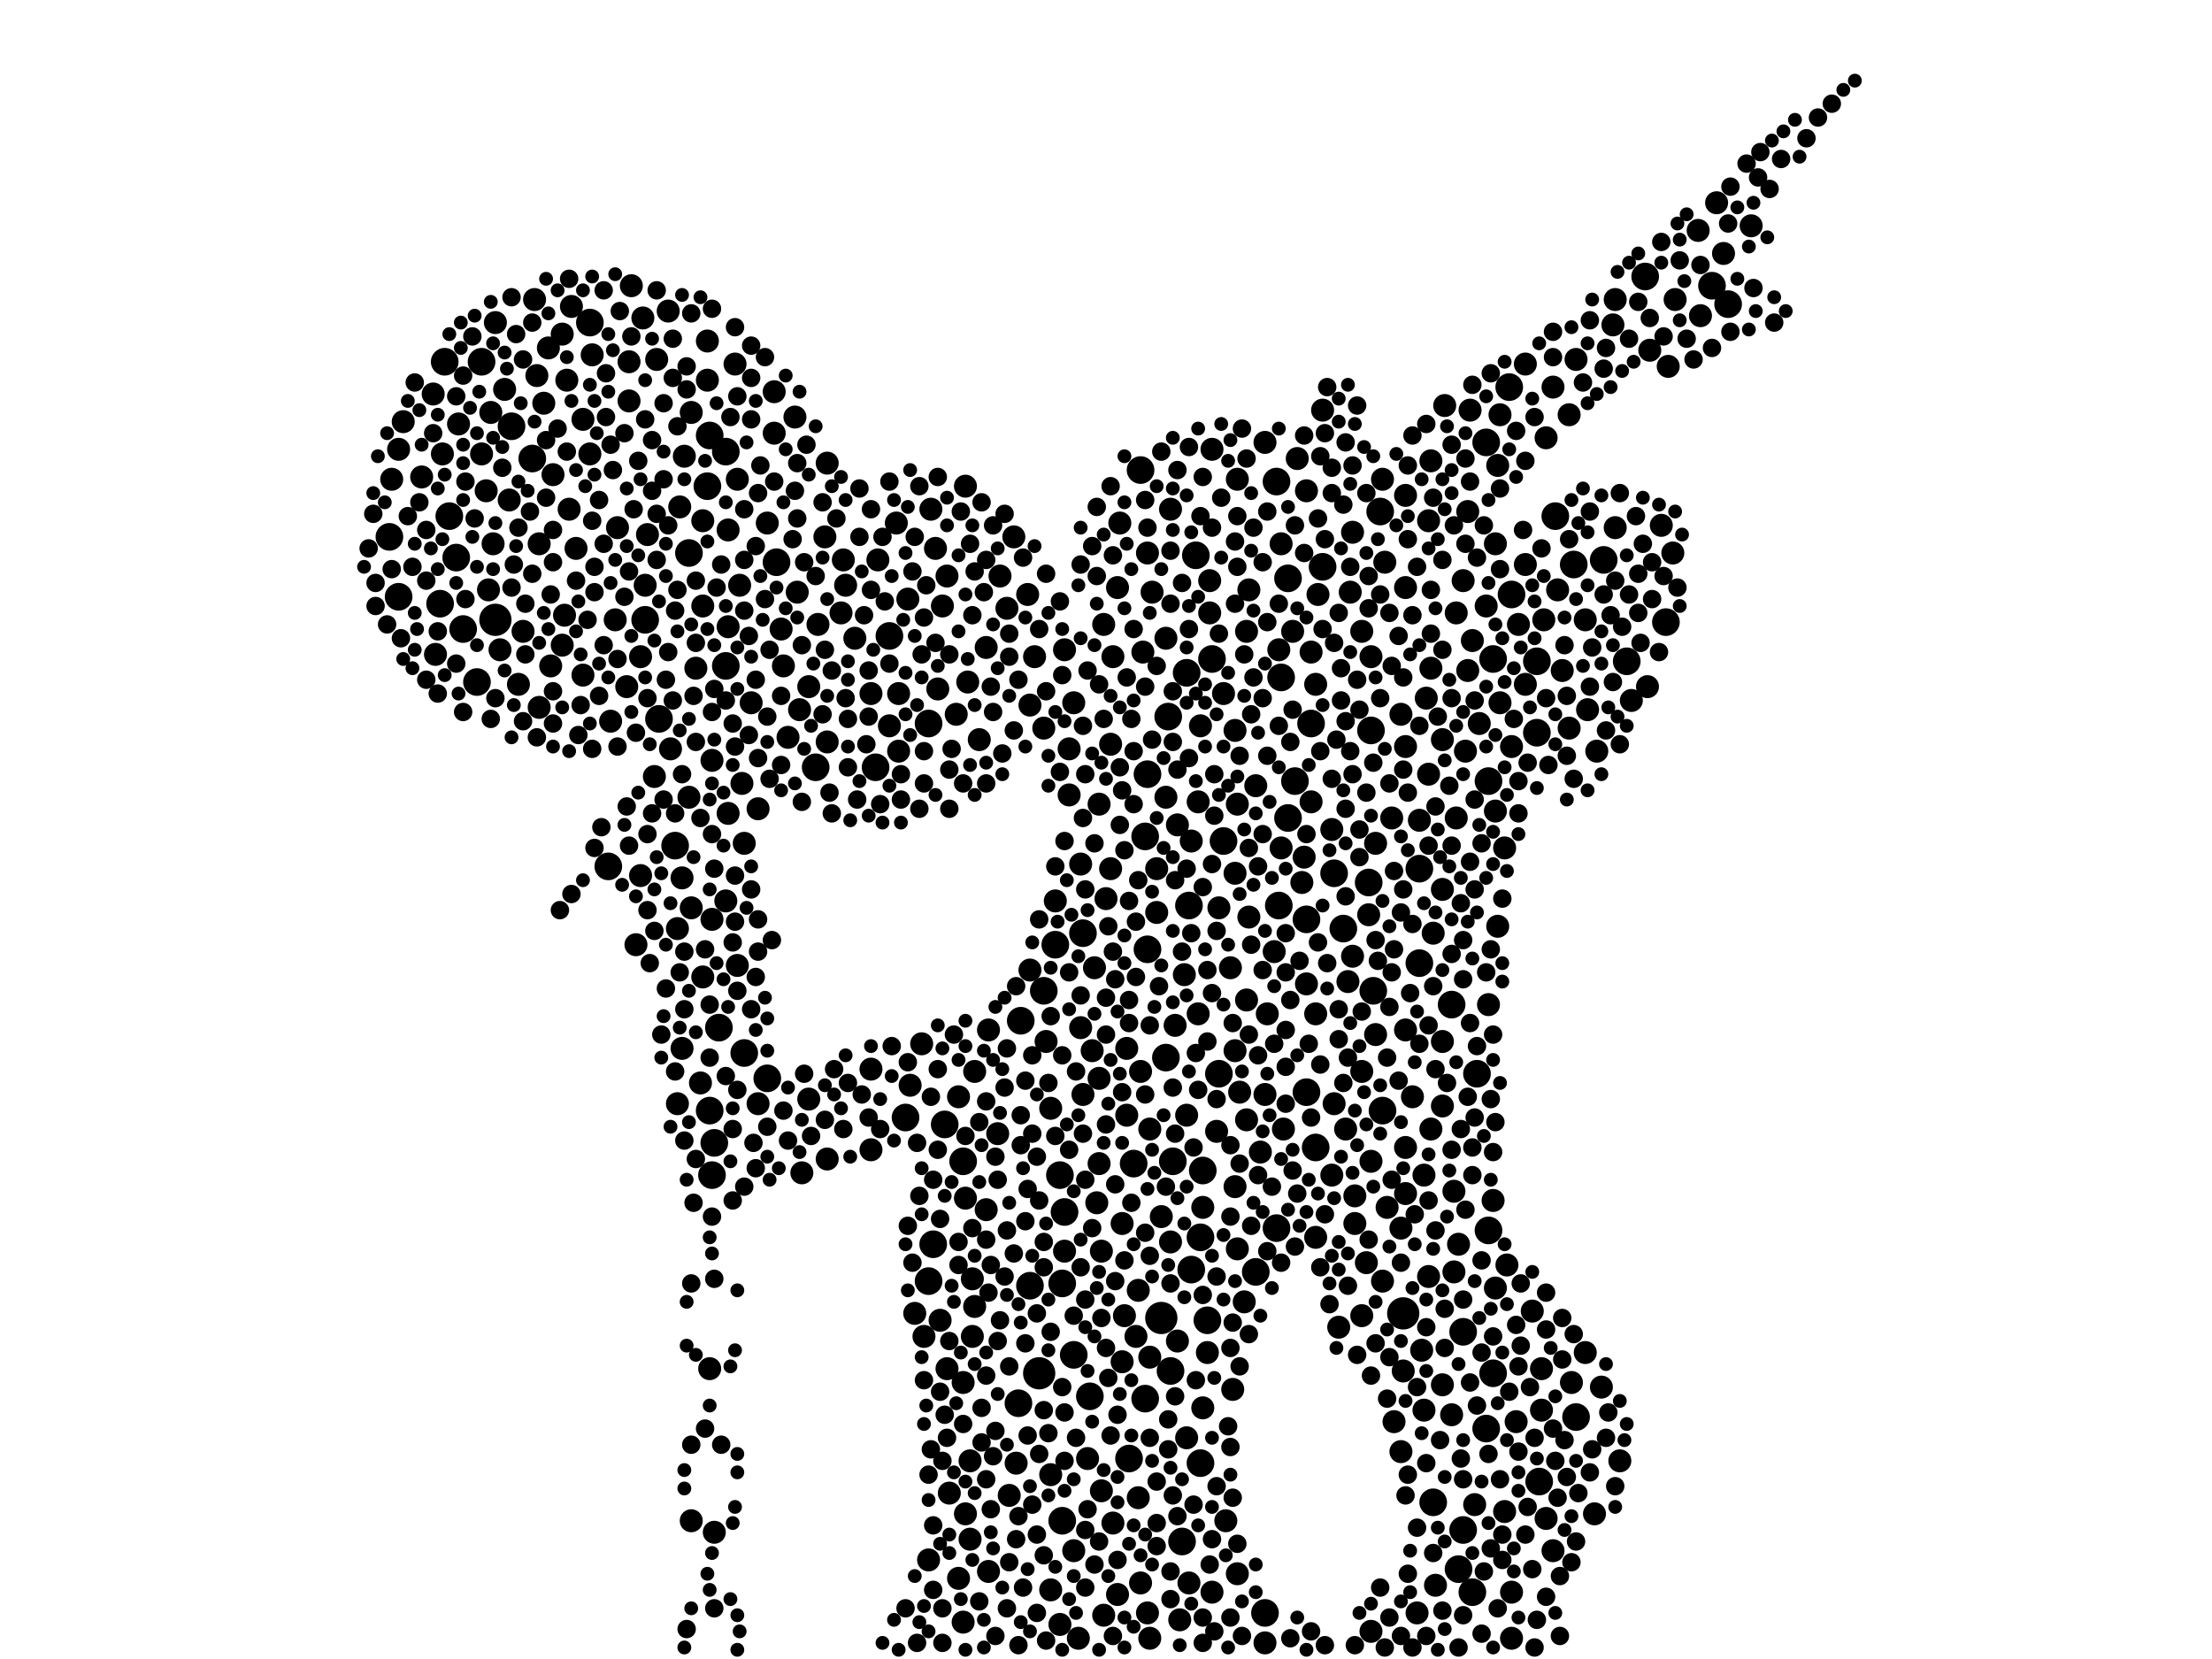 <?xml version="1.0" encoding="utf-8"?>
<svg xmlns="http://www.w3.org/2000/svg"
     xmlns:xlink="http://www.w3.org/1999/xlink" width="1920" height="1440" >

            <defs>
            <style type="text/css"><![CDATA[
circle {stroke: none;}
.c0 {fill: #000000;}
]]></style>
            </defs>
<rect x="0" y="0" width="1920" height="1440" fill="white"/>
<circle cx="430" cy="538" r="14" class="c0"/>
<circle cx="1008" cy="1144" r="14" class="c0"/>
<circle cx="1218" cy="1140" r="14" class="c0"/>
<circle cx="902" cy="1192" r="14" class="c0"/>
<circle cx="1290" cy="1240" r="12" class="c0"/>
<circle cx="646" cy="914" r="12" class="c0"/>
<circle cx="1190" cy="634" r="12" class="c0"/>
<circle cx="512" cy="280" r="12" class="c0"/>
<circle cx="1334" cy="636" r="12" class="c0"/>
<circle cx="786" cy="970" r="12" class="c0"/>
<circle cx="572" cy="624" r="12" class="c0"/>
<circle cx="1428" cy="240" r="12" class="c0"/>
<circle cx="1142" cy="996" r="12" class="c0"/>
<circle cx="338" cy="466" r="12" class="c0"/>
<circle cx="666" cy="936" r="12" class="c0"/>
<circle cx="1278" cy="1382" r="12" class="c0"/>
<circle cx="1048" cy="1146" r="12" class="c0"/>
<circle cx="1058" cy="932" r="12" class="c0"/>
<circle cx="528" cy="752" r="12" class="c0"/>
<circle cx="1110" cy="786" r="12" class="c0"/>
<circle cx="396" cy="484" r="12" class="c0"/>
<circle cx="1034" cy="1102" r="12" class="c0"/>
<circle cx="994" cy="726" r="12" class="c0"/>
<circle cx="1232" cy="836" r="12" class="c0"/>
<circle cx="994" cy="1214" r="12" class="c0"/>
<circle cx="1062" cy="730" r="12" class="c0"/>
<circle cx="1266" cy="1362" r="12" class="c0"/>
<circle cx="1134" cy="948" r="12" class="c0"/>
<circle cx="984" cy="1010" r="12" class="c0"/>
<circle cx="1032" cy="786" r="12" class="c0"/>
<circle cx="1118" cy="502" r="12" class="c0"/>
<circle cx="946" cy="1212" r="12" class="c0"/>
<circle cx="1148" cy="492" r="12" class="c0"/>
<circle cx="1018" cy="1008" r="12" class="c0"/>
<circle cx="1038" cy="482" r="12" class="c0"/>
<circle cx="616" cy="964" r="12" class="c0"/>
<circle cx="806" cy="1112" r="12" class="c0"/>
<circle cx="772" cy="552" r="12" class="c0"/>
<circle cx="922" cy="1114" r="12" class="c0"/>
<circle cx="1090" cy="1104" r="12" class="c0"/>
<circle cx="1118" cy="710" r="12" class="c0"/>
<circle cx="1244" cy="1304" r="12" class="c0"/>
<circle cx="1292" cy="678" r="12" class="c0"/>
<circle cx="924" cy="1052" r="12" class="c0"/>
<circle cx="1042" cy="1270" r="12" class="c0"/>
<circle cx="990" cy="408" r="12" class="c0"/>
<circle cx="1486" cy="248" r="12" class="c0"/>
<circle cx="630" cy="392" r="12" class="c0"/>
<circle cx="1334" cy="574" r="12" class="c0"/>
<circle cx="1012" cy="918" r="12" class="c0"/>
<circle cx="444" cy="370" r="12" class="c0"/>
<circle cx="616" cy="378" r="12" class="c0"/>
<circle cx="1166" cy="806" r="12" class="c0"/>
<circle cx="1014" cy="622" r="12" class="c0"/>
<circle cx="1198" cy="444" r="12" class="c0"/>
<circle cx="1108" cy="418" r="12" class="c0"/>
<circle cx="1446" cy="540" r="12" class="c0"/>
<circle cx="708" cy="666" r="12" class="c0"/>
<circle cx="1188" cy="766" r="12" class="c0"/>
<circle cx="1016" cy="1190" r="12" class="c0"/>
<circle cx="996" cy="672" r="12" class="c0"/>
<circle cx="1044" cy="1016" r="12" class="c0"/>
<circle cx="806" cy="628" r="12" class="c0"/>
<circle cx="1366" cy="490" r="12" class="c0"/>
<circle cx="1108" cy="1066" r="12" class="c0"/>
<circle cx="624" cy="892" r="12" class="c0"/>
<circle cx="586" cy="734" r="12" class="c0"/>
<circle cx="820" cy="976" r="12" class="c0"/>
<circle cx="1124" cy="678" r="12" class="c0"/>
<circle cx="1138" cy="628" r="12" class="c0"/>
<circle cx="810" cy="1080" r="12" class="c0"/>
<circle cx="1200" cy="964" r="12" class="c0"/>
<circle cx="1026" cy="1338" r="12" class="c0"/>
<circle cx="932" cy="1176" r="12" class="c0"/>
<circle cx="1158" cy="758" r="12" class="c0"/>
<circle cx="884" cy="1218" r="12" class="c0"/>
<circle cx="390" cy="448" r="12" class="c0"/>
<circle cx="1030" cy="584" r="12" class="c0"/>
<circle cx="598" cy="480" r="12" class="c0"/>
<circle cx="1350" cy="448" r="12" class="c0"/>
<circle cx="346" cy="518" r="12" class="c0"/>
<circle cx="614" cy="422" r="12" class="c0"/>
<circle cx="916" cy="820" r="12" class="c0"/>
<circle cx="886" cy="886" r="12" class="c0"/>
<circle cx="1112" cy="588" r="12" class="c0"/>
<circle cx="386" cy="314" r="12" class="c0"/>
<circle cx="1052" cy="572" r="12" class="c0"/>
<circle cx="674" cy="488" r="12" class="c0"/>
<circle cx="1192" cy="860" r="12" class="c0"/>
<circle cx="1270" cy="1156" r="12" class="c0"/>
<circle cx="560" cy="538" r="12" class="c0"/>
<circle cx="940" cy="810" r="12" class="c0"/>
<circle cx="1368" cy="1230" r="12" class="c0"/>
<circle cx="980" cy="1266" r="12" class="c0"/>
<circle cx="920" cy="1020" r="12" class="c0"/>
<circle cx="1292" cy="1068" r="12" class="c0"/>
<circle cx="1270" cy="1328" r="12" class="c0"/>
<circle cx="418" cy="314" r="12" class="c0"/>
<circle cx="1310" cy="336" r="12" class="c0"/>
<circle cx="1232" cy="754" r="12" class="c0"/>
<circle cx="402" cy="546" r="12" class="c0"/>
<circle cx="1042" cy="1074" r="12" class="c0"/>
<circle cx="760" cy="666" r="12" class="c0"/>
<circle cx="922" cy="1320" r="12" class="c0"/>
<circle cx="414" cy="592" r="12" class="c0"/>
<circle cx="1098" cy="1400" r="12" class="c0"/>
<circle cx="1336" cy="1286" r="12" class="c0"/>
<circle cx="1312" cy="516" r="12" class="c0"/>
<circle cx="462" cy="398" r="12" class="c0"/>
<circle cx="1412" cy="574" r="12" class="c0"/>
<circle cx="1260" cy="872" r="12" class="c0"/>
<circle cx="1500" cy="264" r="12" class="c0"/>
<circle cx="836" cy="1008" r="12" class="c0"/>
<circle cx="1296" cy="1192" r="12" class="c0"/>
<circle cx="996" cy="824" r="12" class="c0"/>
<circle cx="1134" cy="798" r="12" class="c0"/>
<circle cx="906" cy="860" r="12" class="c0"/>
<circle cx="1392" cy="486" r="12" class="c0"/>
<circle cx="618" cy="1020" r="12" class="c0"/>
<circle cx="382" cy="524" r="12" class="c0"/>
<circle cx="620" cy="992" r="12" class="c0"/>
<circle cx="630" cy="578" r="12" class="c0"/>
<circle cx="1296" cy="572" r="12" class="c0"/>
<circle cx="894" cy="1116" r="12" class="c0"/>
<circle cx="1282" cy="932" r="12" class="c0"/>
<circle cx="1290" cy="384" r="12" class="c0"/>
<circle cx="1218" cy="1190" r="10" class="c0"/>
<circle cx="850" cy="642" r="10" class="c0"/>
<circle cx="972" cy="454" r="10" class="c0"/>
<circle cx="1298" cy="1118" r="10" class="c0"/>
<circle cx="844" cy="1110" r="10" class="c0"/>
<circle cx="1240" cy="1108" r="10" class="c0"/>
<circle cx="1084" cy="512" r="10" class="c0"/>
<circle cx="780" cy="652" r="10" class="c0"/>
<circle cx="1378" cy="616" r="10" class="c0"/>
<circle cx="640" cy="416" r="10" class="c0"/>
<circle cx="794" cy="1140" r="10" class="c0"/>
<circle cx="1216" cy="1066" r="10" class="c0"/>
<circle cx="1260" cy="1228" r="10" class="c0"/>
<circle cx="1082" cy="548" r="10" class="c0"/>
<circle cx="658" cy="702" r="10" class="c0"/>
<circle cx="1242" cy="580" r="10" class="c0"/>
<circle cx="932" cy="1346" r="10" class="c0"/>
<circle cx="832" cy="952" r="10" class="c0"/>
<circle cx="924" cy="564" r="10" class="c0"/>
<circle cx="1028" cy="846" r="10" class="c0"/>
<circle cx="1030" cy="968" r="10" class="c0"/>
<circle cx="588" cy="806" r="10" class="c0"/>
<circle cx="842" cy="1336" r="10" class="c0"/>
<circle cx="990" cy="930" r="10" class="c0"/>
<circle cx="378" cy="568" r="10" class="c0"/>
<circle cx="620" cy="1330" r="10" class="c0"/>
<circle cx="996" cy="480" r="10" class="c0"/>
<circle cx="836" cy="1408" r="10" class="c0"/>
<circle cx="952" cy="1044" r="10" class="c0"/>
<circle cx="672" cy="376" r="10" class="c0"/>
<circle cx="562" cy="464" r="10" class="c0"/>
<circle cx="1306" cy="1312" r="10" class="c0"/>
<circle cx="1084" cy="796" r="10" class="c0"/>
<circle cx="632" cy="544" r="10" class="c0"/>
<circle cx="756" cy="602" r="10" class="c0"/>
<circle cx="1176" cy="1038" r="10" class="c0"/>
<circle cx="1220" cy="648" r="10" class="c0"/>
<circle cx="762" cy="486" r="10" class="c0"/>
<circle cx="808" cy="442" r="10" class="c0"/>
<circle cx="1148" cy="356" r="10" class="c0"/>
<circle cx="1208" cy="710" r="10" class="c0"/>
<circle cx="1110" cy="564" r="10" class="c0"/>
<circle cx="1252" cy="904" r="10" class="c0"/>
<circle cx="1340" cy="538" r="10" class="c0"/>
<circle cx="594" cy="396" r="10" class="c0"/>
<circle cx="1194" cy="732" r="10" class="c0"/>
<circle cx="548" cy="248" r="10" class="c0"/>
<circle cx="1016" cy="442" r="10" class="c0"/>
<circle cx="422" cy="426" r="10" class="c0"/>
<circle cx="988" cy="1120" r="10" class="c0"/>
<circle cx="646" cy="732" r="10" class="c0"/>
<circle cx="644" cy="680" r="10" class="c0"/>
<circle cx="932" cy="610" r="10" class="c0"/>
<circle cx="1144" cy="516" r="10" class="c0"/>
<circle cx="1012" cy="554" r="10" class="c0"/>
<circle cx="1264" cy="532" r="10" class="c0"/>
<circle cx="1142" cy="594" r="10" class="c0"/>
<circle cx="1262" cy="1104" r="10" class="c0"/>
<circle cx="1384" cy="1314" r="10" class="c0"/>
<circle cx="830" cy="620" r="10" class="c0"/>
<circle cx="940" cy="950" r="10" class="c0"/>
<circle cx="546" cy="314" r="10" class="c0"/>
<circle cx="506" cy="586" r="10" class="c0"/>
<circle cx="1240" cy="672" r="10" class="c0"/>
<circle cx="496" cy="266" r="10" class="c0"/>
<circle cx="1290" cy="526" r="10" class="c0"/>
<circle cx="466" cy="326" r="10" class="c0"/>
<circle cx="430" cy="280" r="10" class="c0"/>
<circle cx="598" cy="692" r="10" class="c0"/>
<circle cx="1112" cy="736" r="10" class="c0"/>
<circle cx="1200" cy="416" r="10" class="c0"/>
<circle cx="570" cy="312" r="10" class="c0"/>
<circle cx="992" cy="566" r="10" class="c0"/>
<circle cx="858" cy="894" r="10" class="c0"/>
<circle cx="756" cy="928" r="10" class="c0"/>
<circle cx="608" cy="940" r="10" class="c0"/>
<circle cx="718" cy="1006" r="10" class="c0"/>
<circle cx="568" cy="674" r="10" class="c0"/>
<circle cx="492" cy="330" r="10" class="c0"/>
<circle cx="924" cy="1086" r="10" class="c0"/>
<circle cx="1008" cy="1056" r="10" class="c0"/>
<circle cx="1072" cy="634" r="10" class="c0"/>
<circle cx="1236" cy="1224" r="10" class="c0"/>
<circle cx="468" cy="614" r="10" class="c0"/>
<circle cx="1112" cy="472" r="10" class="c0"/>
<circle cx="1142" cy="1074" r="10" class="c0"/>
<circle cx="1220" cy="510" r="10" class="c0"/>
<circle cx="1032" cy="1374" r="10" class="c0"/>
<circle cx="1190" cy="1416" r="10" class="c0"/>
<circle cx="824" cy="1296" r="10" class="c0"/>
<circle cx="1226" cy="952" r="10" class="c0"/>
<circle cx="964" cy="754" r="10" class="c0"/>
<circle cx="966" cy="570" r="10" class="c0"/>
<circle cx="978" cy="910" r="10" class="c0"/>
<circle cx="1090" cy="682" r="10" class="c0"/>
<circle cx="716" cy="466" r="10" class="c0"/>
<circle cx="1052" cy="1382" r="10" class="c0"/>
<circle cx="658" cy="958" r="10" class="c0"/>
<circle cx="928" cy="690" r="10" class="c0"/>
<circle cx="1254" cy="352" r="10" class="c0"/>
<circle cx="618" cy="798" r="10" class="c0"/>
<circle cx="996" cy="1400" r="10" class="c0"/>
<circle cx="1074" cy="1084" r="10" class="c0"/>
<circle cx="494" cy="442" r="10" class="c0"/>
<circle cx="1040" cy="880" r="10" class="c0"/>
<circle cx="464" cy="260" r="10" class="c0"/>
<circle cx="876" cy="1298" r="10" class="c0"/>
<circle cx="536" cy="458" r="10" class="c0"/>
<circle cx="1278" cy="556" r="10" class="c0"/>
<circle cx="692" cy="514" r="10" class="c0"/>
<circle cx="1058" cy="788" r="10" class="c0"/>
<circle cx="990" cy="1374" r="10" class="c0"/>
<circle cx="806" cy="1354" r="10" class="c0"/>
<circle cx="1238" cy="606" r="10" class="c0"/>
<circle cx="1230" cy="1400" r="10" class="c0"/>
<circle cx="1062" cy="602" r="10" class="c0"/>
<circle cx="882" cy="1270" r="10" class="c0"/>
<circle cx="838" cy="1314" r="10" class="c0"/>
<circle cx="488" cy="560" r="10" class="c0"/>
<circle cx="1266" cy="1080" r="10" class="c0"/>
<circle cx="954" cy="698" r="10" class="c0"/>
<circle cx="822" cy="1188" r="10" class="c0"/>
<circle cx="836" cy="1200" r="10" class="c0"/>
<circle cx="614" cy="330" r="10" class="c0"/>
<circle cx="1292" cy="872" r="10" class="c0"/>
<circle cx="950" cy="840" r="10" class="c0"/>
<circle cx="1300" cy="804" r="10" class="c0"/>
<circle cx="1020" cy="890" r="10" class="c0"/>
<circle cx="438" cy="338" r="10" class="c0"/>
<circle cx="1202" cy="488" r="10" class="c0"/>
<circle cx="1040" cy="696" r="10" class="c0"/>
<circle cx="642" cy="508" r="10" class="c0"/>
<circle cx="630" cy="782" r="10" class="c0"/>
<circle cx="832" cy="1370" r="10" class="c0"/>
<circle cx="1454" cy="260" r="10" class="c0"/>
<circle cx="1316" cy="1234" r="10" class="c0"/>
<circle cx="1186" cy="1096" r="10" class="c0"/>
<circle cx="1190" cy="570" r="10" class="c0"/>
<circle cx="908" cy="904" r="10" class="c0"/>
<circle cx="894" cy="612" r="10" class="c0"/>
<circle cx="1242" cy="980" r="10" class="c0"/>
<circle cx="366" cy="414" r="10" class="c0"/>
<circle cx="814" cy="598" r="10" class="c0"/>
<circle cx="1242" cy="400" r="10" class="c0"/>
<circle cx="912" cy="962" r="10" class="c0"/>
<circle cx="1216" cy="1260" r="10" class="c0"/>
<circle cx="1072" cy="912" r="10" class="c0"/>
<circle cx="954" cy="936" r="10" class="c0"/>
<circle cx="1376" cy="1174" r="10" class="c0"/>
<circle cx="874" cy="528" r="10" class="c0"/>
<circle cx="780" cy="602" r="10" class="c0"/>
<circle cx="1220" cy="894" r="10" class="c0"/>
<circle cx="846" cy="1134" r="10" class="c0"/>
<circle cx="1376" cy="538" r="10" class="c0"/>
<circle cx="912" cy="1280" r="10" class="c0"/>
<circle cx="592" cy="762" r="10" class="c0"/>
<circle cx="1168" cy="980" r="10" class="c0"/>
<circle cx="582" cy="650" r="10" class="c0"/>
<circle cx="1098" cy="384" r="10" class="c0"/>
<circle cx="928" cy="650" r="10" class="c0"/>
<circle cx="1034" cy="730" r="10" class="c0"/>
<circle cx="1298" cy="472" r="10" class="c0"/>
<circle cx="1476" cy="274" r="10" class="c0"/>
<circle cx="936" cy="1422" r="10" class="c0"/>
<circle cx="1074" cy="416" r="10" class="c0"/>
<circle cx="944" cy="1266" r="10" class="c0"/>
<circle cx="610" cy="526" r="10" class="c0"/>
<circle cx="1234" cy="1172" r="10" class="c0"/>
<circle cx="938" cy="892" r="10" class="c0"/>
<circle cx="1004" cy="792" r="10" class="c0"/>
<circle cx="640" cy="838" r="10" class="c0"/>
<circle cx="1134" cy="426" r="10" class="c0"/>
<circle cx="1082" cy="868" r="10" class="c0"/>
<circle cx="974" cy="1062" r="10" class="c0"/>
<circle cx="1300" cy="404" r="10" class="c0"/>
<circle cx="718" cy="402" r="10" class="c0"/>
<circle cx="600" cy="1320" r="10" class="c0"/>
<circle cx="1298" cy="704" r="10" class="c0"/>
<circle cx="1402" cy="458" r="10" class="c0"/>
<circle cx="340" cy="416" r="10" class="c0"/>
<circle cx="560" cy="508" r="10" class="c0"/>
<circle cx="506" cy="364" r="10" class="c0"/>
<circle cx="418" cy="394" r="10" class="c0"/>
<circle cx="1216" cy="620" r="10" class="c0"/>
<circle cx="1132" cy="744" r="10" class="c0"/>
<circle cx="1368" cy="312" r="10" class="c0"/>
<circle cx="1156" cy="720" r="10" class="c0"/>
<circle cx="894" cy="842" r="10" class="c0"/>
<circle cx="1232" cy="712" r="10" class="c0"/>
<circle cx="376" cy="342" r="10" class="c0"/>
<circle cx="590" cy="440" r="10" class="c0"/>
<circle cx="840" cy="592" r="10" class="c0"/>
<circle cx="1016" cy="1078" r="10" class="c0"/>
<circle cx="556" cy="760" r="10" class="c0"/>
<circle cx="1520" cy="196" r="10" class="c0"/>
<circle cx="976" cy="1142" r="10" class="c0"/>
<circle cx="1274" cy="444" r="10" class="c0"/>
<circle cx="788" cy="520" r="10" class="c0"/>
<circle cx="1274" cy="582" r="10" class="c0"/>
<circle cx="892" cy="516" r="10" class="c0"/>
<circle cx="1100" cy="880" r="10" class="c0"/>
<circle cx="1050" cy="504" r="10" class="c0"/>
<circle cx="1182" cy="1142" r="10" class="c0"/>
<circle cx="384" cy="394" r="10" class="c0"/>
<circle cx="616" cy="1188" r="10" class="c0"/>
<circle cx="534" cy="538" r="10" class="c0"/>
<circle cx="1432" cy="304" r="10" class="c0"/>
<circle cx="450" cy="594" r="10" class="c0"/>
<circle cx="666" cy="454" r="10" class="c0"/>
<circle cx="938" cy="750" r="10" class="c0"/>
<circle cx="1188" cy="794" r="10" class="c0"/>
<circle cx="694" cy="616" r="10" class="c0"/>
<circle cx="1252" cy="642" r="10" class="c0"/>
<circle cx="690" cy="362" r="10" class="c0"/>
<circle cx="1138" cy="696" r="10" class="c0"/>
<circle cx="424" cy="512" r="10" class="c0"/>
<circle cx="1306" cy="736" r="10" class="c0"/>
<circle cx="514" cy="308" r="10" class="c0"/>
<circle cx="880" cy="466" r="10" class="c0"/>
<circle cx="838" cy="1040" r="10" class="c0"/>
<circle cx="546" cy="348" r="10" class="c0"/>
<circle cx="610" cy="848" r="10" class="c0"/>
<circle cx="1174" cy="462" r="10" class="c0"/>
<circle cx="1200" cy="1112" r="10" class="c0"/>
<circle cx="1134" cy="854" r="10" class="c0"/>
<circle cx="958" cy="542" r="10" class="c0"/>
<circle cx="1114" cy="980" r="10" class="c0"/>
<circle cx="1172" cy="514" r="10" class="c0"/>
<circle cx="428" cy="472" r="10" class="c0"/>
<circle cx="1490" cy="176" r="10" class="c0"/>
<circle cx="1076" cy="948" r="10" class="c0"/>
<circle cx="1312" cy="1422" r="10" class="c0"/>
<circle cx="1050" cy="532" r="10" class="c0"/>
<circle cx="350" cy="366" r="10" class="c0"/>
<circle cx="1098" cy="950" r="10" class="c0"/>
<circle cx="1106" cy="826" r="10" class="c0"/>
<circle cx="718" cy="644" r="10" class="c0"/>
<circle cx="974" cy="1182" r="10" class="c0"/>
<circle cx="912" cy="1380" r="10" class="c0"/>
<circle cx="1064" cy="1320" r="10" class="c0"/>
<circle cx="956" cy="1086" r="10" class="c0"/>
<circle cx="1280" cy="1306" r="10" class="c0"/>
<circle cx="490" cy="534" r="10" class="c0"/>
<circle cx="742" cy="554" r="10" class="c0"/>
<circle cx="1330" cy="1138" r="10" class="c0"/>
<circle cx="632" cy="706" r="10" class="c0"/>
<circle cx="1156" cy="1020" r="10" class="c0"/>
<circle cx="1030" cy="1248" r="10" class="c0"/>
<circle cx="530" cy="626" r="10" class="c0"/>
<circle cx="1022" cy="1164" r="10" class="c0"/>
<circle cx="1182" cy="548" r="10" class="c0"/>
<circle cx="346" cy="390" r="10" class="c0"/>
<circle cx="1386" cy="652" r="10" class="c0"/>
<circle cx="948" cy="912" r="10" class="c0"/>
<circle cx="552" cy="820" r="10" class="c0"/>
<circle cx="512" cy="394" r="10" class="c0"/>
<circle cx="1402" cy="260" r="10" class="c0"/>
<circle cx="1204" cy="1048" r="10" class="c0"/>
<circle cx="966" cy="1322" r="10" class="c0"/>
<circle cx="588" cy="958" r="10" class="c0"/>
<circle cx="856" cy="562" r="10" class="c0"/>
<circle cx="558" cy="276" r="10" class="c0"/>
<circle cx="544" cy="596" r="10" class="c0"/>
<circle cx="846" cy="930" r="10" class="c0"/>
<circle cx="1220" cy="1036" r="10" class="c0"/>
<circle cx="442" cy="434" r="10" class="c0"/>
<circle cx="1352" cy="512" r="10" class="c0"/>
<circle cx="1246" cy="1376" r="10" class="c0"/>
<circle cx="1244" cy="810" r="10" class="c0"/>
<circle cx="1338" cy="1224" r="10" class="c0"/>
<circle cx="1270" cy="504" r="10" class="c0"/>
<circle cx="844" cy="1160" r="10" class="c0"/>
<circle cx="1252" cy="1202" r="10" class="c0"/>
<circle cx="1318" cy="542" r="10" class="c0"/>
<circle cx="1324" cy="316" r="10" class="c0"/>
<circle cx="1400" cy="282" r="10" class="c0"/>
<circle cx="1324" cy="490" r="10" class="c0"/>
<circle cx="614" cy="296" r="10" class="c0"/>
<circle cx="454" cy="548" r="10" class="c0"/>
<circle cx="1082" cy="972" r="10" class="c0"/>
<circle cx="898" cy="570" r="10" class="c0"/>
<circle cx="556" cy="570" r="10" class="c0"/>
<circle cx="1262" cy="1034" r="10" class="c0"/>
<circle cx="638" cy="316" r="10" class="c0"/>
<circle cx="1072" cy="1030" r="10" class="c0"/>
<circle cx="600" cy="358" r="10" class="c0"/>
<circle cx="978" cy="968" r="10" class="c0"/>
<circle cx="1012" cy="692" r="10" class="c0"/>
<circle cx="1496" cy="220" r="10" class="c0"/>
<circle cx="998" cy="1178" r="10" class="c0"/>
<circle cx="1042" cy="630" r="10" class="c0"/>
<circle cx="868" cy="500" r="10" class="c0"/>
<circle cx="970" cy="1384" r="10" class="c0"/>
<circle cx="696" cy="1018" r="10" class="c0"/>
<circle cx="858" cy="1364" r="10" class="c0"/>
<circle cx="1210" cy="1234" r="10" class="c0"/>
<circle cx="790" cy="942" r="10" class="c0"/>
<circle cx="730" cy="532" r="10" class="c0"/>
<circle cx="1240" cy="452" r="10" class="c0"/>
<circle cx="816" cy="1146" r="10" class="c0"/>
<circle cx="1264" cy="710" r="10" class="c0"/>
<circle cx="734" cy="508" r="10" class="c0"/>
<circle cx="1126" cy="398" r="10" class="c0"/>
<circle cx="1348" cy="1346" r="10" class="c0"/>
<circle cx="1220" cy="430" r="10" class="c0"/>
<circle cx="680" cy="578" r="10" class="c0"/>
<circle cx="476" cy="302" r="10" class="c0"/>
<circle cx="778" cy="454" r="10" class="c0"/>
<circle cx="1308" cy="1098" r="10" class="c0"/>
<circle cx="1348" cy="336" r="10" class="c0"/>
<circle cx="398" cy="368" r="10" class="c0"/>
<circle cx="732" cy="486" r="10" class="c0"/>
<circle cx="958" cy="1402" r="10" class="c0"/>
<circle cx="1142" cy="880" r="10" class="c0"/>
<circle cx="1098" cy="1426" r="10" class="c0"/>
<circle cx="802" cy="1160" r="10" class="c0"/>
<circle cx="1044" cy="1222" r="10" class="c0"/>
<circle cx="672" cy="340" r="10" class="c0"/>
<circle cx="1220" cy="996" r="10" class="c0"/>
<circle cx="684" cy="640" r="10" class="c0"/>
<circle cx="1364" cy="1200" r="10" class="c0"/>
<circle cx="1170" cy="852" r="10" class="c0"/>
<circle cx="678" cy="546" r="10" class="c0"/>
<circle cx="960" cy="780" r="10" class="c0"/>
<circle cx="906" cy="632" r="10" class="c0"/>
<circle cx="1000" cy="514" r="10" class="c0"/>
<circle cx="1312" cy="1382" r="10" class="c0"/>
<circle cx="702" cy="596" r="10" class="c0"/>
<circle cx="632" cy="460" r="10" class="c0"/>
<circle cx="1068" cy="840" r="10" class="c0"/>
<circle cx="710" cy="542" r="10" class="c0"/>
<circle cx="1158" cy="958" r="10" class="c0"/>
<circle cx="1406" cy="1268" r="10" class="c0"/>
<circle cx="500" cy="476" r="10" class="c0"/>
<circle cx="920" cy="1410" r="10" class="c0"/>
<circle cx="1252" cy="960" r="10" class="c0"/>
<circle cx="998" cy="1422" r="10" class="c0"/>
<circle cx="856" cy="1050" r="10" class="c0"/>
<circle cx="1138" cy="566" r="10" class="c0"/>
<circle cx="1474" cy="200" r="10" class="c0"/>
<circle cx="1122" cy="548" r="10" class="c0"/>
<circle cx="1182" cy="930" r="10" class="c0"/>
<circle cx="604" cy="580" r="10" class="c0"/>
<circle cx="1252" cy="772" r="10" class="c0"/>
<circle cx="1324" cy="594" r="10" class="c0"/>
<circle cx="1052" cy="390" r="10" class="c0"/>
<circle cx="1236" cy="1020" r="10" class="c0"/>
<circle cx="1416" cy="608" r="10" class="c0"/>
<circle cx="610" cy="452" r="10" class="c0"/>
<circle cx="842" cy="1268" r="10" class="c0"/>
<circle cx="1024" cy="1406" r="10" class="c0"/>
<circle cx="866" cy="984" r="10" class="c0"/>
<circle cx="1362" cy="360" r="10" class="c0"/>
<circle cx="1356" cy="582" r="10" class="c0"/>
<circle cx="1004" cy="754" r="10" class="c0"/>
<circle cx="756" cy="998" r="10" class="c0"/>
<circle cx="1302" cy="610" r="10" class="c0"/>
<circle cx="986" cy="1160" r="10" class="c0"/>
<circle cx="772" cy="630" r="10" class="c0"/>
<circle cx="818" cy="526" r="10" class="c0"/>
<circle cx="1272" cy="652" r="10" class="c0"/>
<circle cx="1194" cy="898" r="10" class="c0"/>
<circle cx="800" cy="906" r="10" class="c0"/>
<circle cx="592" cy="910" r="10" class="c0"/>
<circle cx="1080" cy="1130" r="10" class="c0"/>
<circle cx="1302" cy="360" r="10" class="c0"/>
<circle cx="1070" cy="1206" r="10" class="c0"/>
<circle cx="618" cy="660" r="10" class="c0"/>
<circle cx="478" cy="578" r="10" class="c0"/>
<circle cx="988" cy="1300" r="10" class="c0"/>
<circle cx="822" cy="500" r="10" class="c0"/>
<circle cx="426" cy="358" r="10" class="c0"/>
<circle cx="1448" cy="318" r="10" class="c0"/>
<circle cx="1022" cy="716" r="10" class="c0"/>
<circle cx="1072" cy="758" r="10" class="c0"/>
<circle cx="1362" cy="632" r="10" class="c0"/>
<circle cx="1390" cy="1204" r="10" class="c0"/>
<circle cx="954" cy="1010" r="10" class="c0"/>
<circle cx="600" cy="788" r="10" class="c0"/>
<circle cx="1342" cy="380" r="10" class="c0"/>
<circle cx="1056" cy="982" r="10" class="c0"/>
<circle cx="812" cy="476" r="10" class="c0"/>
<circle cx="1162" cy="1152" r="10" class="c0"/>
<circle cx="1176" cy="1062" r="10" class="c0"/>
<circle cx="1048" cy="1174" r="10" class="c0"/>
<circle cx="970" cy="510" r="10" class="c0"/>
<circle cx="488" cy="290" r="10" class="c0"/>
<circle cx="1430" cy="596" r="10" class="c0"/>
<circle cx="1312" cy="648" r="10" class="c0"/>
<circle cx="1442" cy="456" r="10" class="c0"/>
<circle cx="702" cy="954" r="10" class="c0"/>
<circle cx="434" cy="564" r="10" class="c0"/>
<circle cx="964" cy="646" r="10" class="c0"/>
<circle cx="838" cy="422" r="10" class="c0"/>
<circle cx="1276" cy="356" r="10" class="c0"/>
<circle cx="956" cy="1294" r="10" class="c0"/>
<circle cx="472" cy="350" r="10" class="c0"/>
<circle cx="1296" cy="1042" r="10" class="c0"/>
<circle cx="1452" cy="480" r="10" class="c0"/>
<circle cx="1190" cy="1008" r="10" class="c0"/>
<circle cx="1044" cy="1048" r="10" class="c0"/>
<circle cx="998" cy="980" r="10" class="c0"/>
<circle cx="1130" cy="766" r="10" class="c0"/>
<circle cx="652" cy="610" r="10" class="c0"/>
<circle cx="480" cy="412" r="10" class="c0"/>
<circle cx="1074" cy="1366" r="10" class="c0"/>
<circle cx="468" cy="472" r="10" class="c0"/>
<circle cx="1284" cy="628" r="10" class="c0"/>
<circle cx="1074" cy="698" r="10" class="c0"/>
<circle cx="580" cy="270" r="10" class="c0"/>
<circle cx="1338" cy="1188" r="10" class="c0"/>
<circle cx="1342" cy="1318" r="10" class="c0"/>
<circle cx="916" cy="782" r="10" class="c0"/>
<circle cx="1094" cy="1000" r="10" class="c0"/>
<circle cx="1174" cy="830" r="10" class="c0"/>
<circle cx="960" cy="976" r="8" class="c0"/>
<circle cx="1056" cy="1290" r="8" class="c0"/>
<circle cx="934" cy="1248" r="8" class="c0"/>
<circle cx="636" cy="818" r="8" class="c0"/>
<circle cx="1110" cy="630" r="8" class="c0"/>
<circle cx="1296" cy="1160" r="8" class="c0"/>
<circle cx="724" cy="928" r="8" class="c0"/>
<circle cx="900" cy="1332" r="8" class="c0"/>
<circle cx="1092" cy="916" r="8" class="c0"/>
<circle cx="1152" cy="836" r="8" class="c0"/>
<circle cx="1070" cy="888" r="8" class="c0"/>
<circle cx="526" cy="324" r="8" class="c0"/>
<circle cx="646" cy="442" r="8" class="c0"/>
<circle cx="1018" cy="644" r="8" class="c0"/>
<circle cx="906" cy="1350" r="8" class="c0"/>
<circle cx="526" cy="362" r="8" class="c0"/>
<circle cx="746" cy="424" r="8" class="c0"/>
<circle cx="1244" cy="856" r="8" class="c0"/>
<circle cx="496" cy="776" r="8" class="c0"/>
<circle cx="1092" cy="752" r="8" class="c0"/>
<circle cx="1398" cy="534" r="8" class="c0"/>
<circle cx="810" cy="1024" r="8" class="c0"/>
<circle cx="884" cy="1428" r="8" class="c0"/>
<circle cx="592" cy="672" r="8" class="c0"/>
<circle cx="1164" cy="608" r="8" class="c0"/>
<circle cx="872" cy="944" r="8" class="c0"/>
<circle cx="376" cy="376" r="8" class="c0"/>
<circle cx="1188" cy="500" r="8" class="c0"/>
<circle cx="892" cy="1032" r="8" class="c0"/>
<circle cx="672" cy="418" r="8" class="c0"/>
<circle cx="888" cy="1378" r="8" class="c0"/>
<circle cx="354" cy="448" r="8" class="c0"/>
<circle cx="1244" cy="432" r="8" class="c0"/>
<circle cx="638" cy="648" r="8" class="c0"/>
<circle cx="680" cy="964" r="8" class="c0"/>
<circle cx="1382" cy="1258" r="8" class="c0"/>
<circle cx="1294" cy="1344" r="8" class="c0"/>
<circle cx="1380" cy="278" r="8" class="c0"/>
<circle cx="826" cy="650" r="8" class="c0"/>
<circle cx="656" cy="474" r="8" class="c0"/>
<circle cx="984" cy="698" r="8" class="c0"/>
<circle cx="806" cy="1280" r="8" class="c0"/>
<circle cx="1292" cy="1262" r="8" class="c0"/>
<circle cx="920" cy="522" r="8" class="c0"/>
<circle cx="566" cy="426" r="8" class="c0"/>
<circle cx="1252" cy="486" r="8" class="c0"/>
<circle cx="864" cy="1242" r="8" class="c0"/>
<circle cx="1318" cy="678" r="8" class="c0"/>
<circle cx="410" cy="292" r="8" class="c0"/>
<circle cx="1218" cy="588" r="8" class="c0"/>
<circle cx="970" cy="1354" r="8" class="c0"/>
<circle cx="1076" cy="656" r="8" class="c0"/>
<circle cx="900" cy="1004" r="8" class="c0"/>
<circle cx="1162" cy="902" r="8" class="c0"/>
<circle cx="1456" cy="510" r="8" class="c0"/>
<circle cx="502" cy="638" r="8" class="c0"/>
<circle cx="1016" cy="524" r="8" class="c0"/>
<circle cx="504" cy="612" r="8" class="c0"/>
<circle cx="1044" cy="1426" r="8" class="c0"/>
<circle cx="924" cy="730" r="8" class="c0"/>
<circle cx="948" cy="1066" r="8" class="c0"/>
<circle cx="1006" cy="856" r="8" class="c0"/>
<circle cx="1332" cy="1248" r="8" class="c0"/>
<circle cx="1124" cy="456" r="8" class="c0"/>
<circle cx="578" cy="590" r="8" class="c0"/>
<circle cx="812" cy="558" r="8" class="c0"/>
<circle cx="660" cy="404" r="8" class="c0"/>
<circle cx="866" cy="1164" r="8" class="c0"/>
<circle cx="1086" cy="1064" r="8" class="c0"/>
<circle cx="876" cy="550" r="8" class="c0"/>
<circle cx="966" cy="482" r="8" class="c0"/>
<circle cx="1294" cy="954" r="8" class="c0"/>
<circle cx="1214" cy="938" r="8" class="c0"/>
<circle cx="1198" cy="606" r="8" class="c0"/>
<circle cx="1168" cy="384" r="8" class="c0"/>
<circle cx="594" cy="876" r="8" class="c0"/>
<circle cx="1112" cy="1096" r="8" class="c0"/>
<circle cx="754" cy="622" r="8" class="c0"/>
<circle cx="836" cy="1236" r="8" class="c0"/>
<circle cx="882" cy="856" r="8" class="c0"/>
<circle cx="1348" cy="288" r="8" class="c0"/>
<circle cx="620" cy="754" r="8" class="c0"/>
<circle cx="960" cy="1170" r="8" class="c0"/>
<circle cx="1258" cy="682" r="8" class="c0"/>
<circle cx="1290" cy="844" r="8" class="c0"/>
<circle cx="798" cy="1038" r="8" class="c0"/>
<circle cx="900" cy="1400" r="8" class="c0"/>
<circle cx="692" cy="402" r="8" class="c0"/>
<circle cx="1268" cy="784" r="8" class="c0"/>
<circle cx="696" cy="696" r="8" class="c0"/>
<circle cx="982" cy="1044" r="8" class="c0"/>
<circle cx="1242" cy="550" r="8" class="c0"/>
<circle cx="1414" cy="516" r="8" class="c0"/>
<circle cx="1344" cy="664" r="8" class="c0"/>
<circle cx="1444" cy="500" r="8" class="c0"/>
<circle cx="514" cy="650" r="8" class="c0"/>
<circle cx="646" cy="486" r="8" class="c0"/>
<circle cx="430" cy="606" r="8" class="c0"/>
<circle cx="326" cy="506" r="8" class="c0"/>
<circle cx="1150" cy="1054" r="8" class="c0"/>
<circle cx="1522" cy="250" r="8" class="c0"/>
<circle cx="1366" cy="676" r="8" class="c0"/>
<circle cx="640" cy="946" r="8" class="c0"/>
<circle cx="546" cy="496" r="8" class="c0"/>
<circle cx="1056" cy="1108" r="8" class="c0"/>
<circle cx="1106" cy="906" r="8" class="c0"/>
<circle cx="944" cy="582" r="8" class="c0"/>
<circle cx="1088" cy="458" r="8" class="c0"/>
<circle cx="576" cy="350" r="8" class="c0"/>
<circle cx="726" cy="450" r="8" class="c0"/>
<circle cx="902" cy="546" r="8" class="c0"/>
<circle cx="1270" cy="1284" r="8" class="c0"/>
<circle cx="580" cy="456" r="8" class="c0"/>
<circle cx="550" cy="442" r="8" class="c0"/>
<circle cx="1096" cy="724" r="8" class="c0"/>
<circle cx="772" cy="418" r="8" class="c0"/>
<circle cx="754" cy="582" r="8" class="c0"/>
<circle cx="1294" cy="824" r="8" class="c0"/>
<circle cx="786" cy="1396" r="8" class="c0"/>
<circle cx="1316" cy="1150" r="8" class="c0"/>
<circle cx="620" cy="1396" r="8" class="c0"/>
<circle cx="972" cy="666" r="8" class="c0"/>
<circle cx="874" cy="1068" r="8" class="c0"/>
<circle cx="912" cy="882" r="8" class="c0"/>
<circle cx="1144" cy="450" r="8" class="c0"/>
<circle cx="982" cy="624" r="8" class="c0"/>
<circle cx="1190" cy="1194" r="8" class="c0"/>
<circle cx="1278" cy="996" r="8" class="c0"/>
<circle cx="734" cy="606" r="8" class="c0"/>
<circle cx="454" cy="312" r="8" class="c0"/>
<circle cx="324" cy="446" r="8" class="c0"/>
<circle cx="1458" cy="226" r="8" class="c0"/>
<circle cx="818" cy="1426" r="8" class="c0"/>
<circle cx="404" cy="520" r="8" class="c0"/>
<circle cx="782" cy="672" r="8" class="c0"/>
<circle cx="1310" cy="1208" r="8" class="c0"/>
<circle cx="1426" cy="472" r="8" class="c0"/>
<circle cx="910" cy="940" r="8" class="c0"/>
<circle cx="1464" cy="294" r="8" class="c0"/>
<circle cx="636" cy="628" r="8" class="c0"/>
<circle cx="1260" cy="828" r="8" class="c0"/>
<circle cx="1070" cy="1148" r="8" class="c0"/>
<circle cx="802" cy="680" r="8" class="c0"/>
<circle cx="864" cy="1004" r="8" class="c0"/>
<circle cx="1072" cy="470" r="8" class="c0"/>
<circle cx="562" cy="724" r="8" class="c0"/>
<circle cx="994" cy="950" r="8" class="c0"/>
<circle cx="1120" cy="644" r="8" class="c0"/>
<circle cx="516" cy="514" r="8" class="c0"/>
<circle cx="1146" cy="652" r="8" class="c0"/>
<circle cx="618" cy="618" r="8" class="c0"/>
<circle cx="850" cy="1390" r="8" class="c0"/>
<circle cx="1380" cy="444" r="8" class="c0"/>
<circle cx="1244" cy="1348" r="8" class="c0"/>
<circle cx="856" cy="1076" r="8" class="c0"/>
<circle cx="602" cy="604" r="8" class="c0"/>
<circle cx="732" cy="980" r="8" class="c0"/>
<circle cx="1276" cy="748" r="8" class="c0"/>
<circle cx="722" cy="706" r="8" class="c0"/>
<circle cx="1156" cy="676" r="8" class="c0"/>
<circle cx="1238" cy="1420" r="8" class="c0"/>
<circle cx="1116" cy="844" r="8" class="c0"/>
<circle cx="1392" cy="320" r="8" class="c0"/>
<circle cx="896" cy="916" r="8" class="c0"/>
<circle cx="1100" cy="444" r="8" class="c0"/>
<circle cx="886" cy="968" r="8" class="c0"/>
<circle cx="1252" cy="1398" r="8" class="c0"/>
<circle cx="814" cy="928" r="8" class="c0"/>
<circle cx="1318" cy="1260" r="8" class="c0"/>
<circle cx="822" cy="1248" r="8" class="c0"/>
<circle cx="396" cy="576" r="8" class="c0"/>
<circle cx="626" cy="490" r="8" class="c0"/>
<circle cx="1034" cy="810" r="8" class="c0"/>
<circle cx="802" cy="1198" r="8" class="c0"/>
<circle cx="1540" cy="280" r="8" class="c0"/>
<circle cx="620" cy="1110" r="8" class="c0"/>
<circle cx="1262" cy="456" r="8" class="c0"/>
<circle cx="1164" cy="580" r="8" class="c0"/>
<circle cx="824" cy="1164" r="8" class="c0"/>
<circle cx="938" cy="864" r="8" class="c0"/>
<circle cx="820" cy="1228" r="8" class="c0"/>
<circle cx="996" cy="458" r="8" class="c0"/>
<circle cx="864" cy="1420" r="8" class="c0"/>
<circle cx="1334" cy="1406" r="8" class="c0"/>
<circle cx="1226" cy="378" r="8" class="c0"/>
<circle cx="1206" cy="1404" r="8" class="c0"/>
<circle cx="860" cy="1098" r="8" class="c0"/>
<circle cx="1206" cy="680" r="8" class="c0"/>
<circle cx="1270" cy="1402" r="8" class="c0"/>
<circle cx="748" cy="950" r="8" class="c0"/>
<circle cx="1120" cy="868" r="8" class="c0"/>
<circle cx="670" cy="816" r="8" class="c0"/>
<circle cx="656" cy="590" r="8" class="c0"/>
<circle cx="1406" cy="428" r="8" class="c0"/>
<circle cx="796" cy="992" r="8" class="c0"/>
<circle cx="696" cy="560" r="8" class="c0"/>
<circle cx="604" cy="1006" r="8" class="c0"/>
<circle cx="974" cy="686" r="8" class="c0"/>
<circle cx="1304" cy="1354" r="8" class="c0"/>
<circle cx="942" cy="1378" r="8" class="c0"/>
<circle cx="1276" cy="418" r="8" class="c0"/>
<circle cx="954" cy="594" r="8" class="c0"/>
<circle cx="664" cy="520" r="8" class="c0"/>
<circle cx="1442" cy="210" r="8" class="c0"/>
<circle cx="1150" cy="468" r="8" class="c0"/>
<circle cx="1146" cy="1100" r="8" class="c0"/>
<circle cx="824" cy="568" r="8" class="c0"/>
<circle cx="446" cy="490" r="8" class="c0"/>
<circle cx="984" cy="546" r="8" class="c0"/>
<circle cx="1546" cy="138" r="8" class="c0"/>
<circle cx="1238" cy="1270" r="8" class="c0"/>
<circle cx="640" cy="344" r="8" class="c0"/>
<circle cx="1434" cy="488" r="8" class="c0"/>
<circle cx="970" cy="1228" r="8" class="c0"/>
<circle cx="1016" cy="1114" r="8" class="c0"/>
<circle cx="1182" cy="878" r="8" class="c0"/>
<circle cx="1330" cy="1362" r="8" class="c0"/>
<circle cx="998" cy="1090" r="8" class="c0"/>
<circle cx="1032" cy="658" r="8" class="c0"/>
<circle cx="942" cy="772" r="8" class="c0"/>
<circle cx="912" cy="1156" r="8" class="c0"/>
<circle cx="1038" cy="1198" r="8" class="c0"/>
<circle cx="562" cy="790" r="8" class="c0"/>
<circle cx="798" cy="422" r="8" class="c0"/>
<circle cx="1282" cy="484" r="8" class="c0"/>
<circle cx="1230" cy="1326" r="8" class="c0"/>
<circle cx="690" cy="426" r="8" class="c0"/>
<circle cx="460" cy="444" r="8" class="c0"/>
<circle cx="370" cy="460" r="8" class="c0"/>
<circle cx="652" cy="364" r="8" class="c0"/>
<circle cx="1286" cy="1094" r="8" class="c0"/>
<circle cx="586" cy="930" r="8" class="c0"/>
<circle cx="1052" cy="862" r="8" class="c0"/>
<circle cx="1126" cy="1036" r="8" class="c0"/>
<circle cx="698" cy="488" r="8" class="c0"/>
<circle cx="590" cy="844" r="8" class="c0"/>
<circle cx="566" cy="706" r="8" class="c0"/>
<circle cx="956" cy="1144" r="8" class="c0"/>
<circle cx="1004" cy="578" r="8" class="c0"/>
<circle cx="1138" cy="1416" r="8" class="c0"/>
<circle cx="532" cy="408" r="8" class="c0"/>
<circle cx="668" cy="676" r="8" class="c0"/>
<circle cx="924" cy="1226" r="8" class="c0"/>
<circle cx="626" cy="1254" r="8" class="c0"/>
<circle cx="340" cy="494" r="8" class="c0"/>
<circle cx="1342" cy="1154" r="8" class="c0"/>
<circle cx="994" cy="1070" r="8" class="c0"/>
<circle cx="942" cy="1328" r="8" class="c0"/>
<circle cx="870" cy="654" r="8" class="c0"/>
<circle cx="1052" cy="750" r="8" class="c0"/>
<circle cx="636" cy="980" r="8" class="c0"/>
<circle cx="1368" cy="1338" r="8" class="c0"/>
<circle cx="852" cy="436" r="8" class="c0"/>
<circle cx="890" cy="938" r="8" class="c0"/>
<circle cx="412" cy="450" r="8" class="c0"/>
<circle cx="756" cy="442" r="8" class="c0"/>
<circle cx="902" cy="1042" r="8" class="c0"/>
<circle cx="752" cy="646" r="8" class="c0"/>
<circle cx="636" cy="1042" r="8" class="c0"/>
<circle cx="998" cy="1248" r="8" class="c0"/>
<circle cx="566" cy="382" r="8" class="c0"/>
<circle cx="1198" cy="1378" r="8" class="c0"/>
<circle cx="588" cy="512" r="8" class="c0"/>
<circle cx="404" cy="418" r="8" class="c0"/>
<circle cx="1004" cy="1322" r="8" class="c0"/>
<circle cx="584" cy="328" r="8" class="c0"/>
<circle cx="906" cy="1078" r="8" class="c0"/>
<circle cx="1080" cy="568" r="8" class="c0"/>
<circle cx="1222" cy="468" r="8" class="c0"/>
<circle cx="836" cy="680" r="8" class="c0"/>
<circle cx="1066" cy="1238" r="8" class="c0"/>
<circle cx="1122" cy="616" r="8" class="c0"/>
<circle cx="932" cy="1142" r="8" class="c0"/>
<circle cx="792" cy="496" r="8" class="c0"/>
<circle cx="810" cy="1324" r="8" class="c0"/>
<circle cx="1170" cy="1116" r="8" class="c0"/>
<circle cx="1394" cy="302" r="8" class="c0"/>
<circle cx="862" cy="618" r="8" class="c0"/>
<circle cx="884" cy="590" r="8" class="c0"/>
<circle cx="480" cy="600" r="8" class="c0"/>
<circle cx="1136" cy="906" r="8" class="c0"/>
<circle cx="646" cy="1030" r="8" class="c0"/>
<circle cx="478" cy="516" r="8" class="c0"/>
<circle cx="1156" cy="428" r="8" class="c0"/>
<circle cx="1042" cy="448" r="8" class="c0"/>
<circle cx="1054" cy="672" r="8" class="c0"/>
<circle cx="1302" cy="494" r="8" class="c0"/>
<circle cx="1022" cy="408" r="8" class="c0"/>
<circle cx="802" cy="652" r="8" class="c0"/>
<circle cx="492" cy="392" r="8" class="c0"/>
<circle cx="1096" cy="606" r="8" class="c0"/>
<circle cx="1270" cy="816" r="8" class="c0"/>
<circle cx="842" cy="472" r="8" class="c0"/>
<circle cx="1434" cy="520" r="8" class="c0"/>
<circle cx="1240" cy="890" r="8" class="c0"/>
<circle cx="560" cy="364" r="8" class="c0"/>
<circle cx="1032" cy="388" r="8" class="c0"/>
<circle cx="1268" cy="980" r="8" class="c0"/>
<circle cx="1528" cy="132" r="8" class="c0"/>
<circle cx="1044" cy="414" r="8" class="c0"/>
<circle cx="828" cy="898" r="8" class="c0"/>
<circle cx="1012" cy="1030" r="8" class="c0"/>
<circle cx="1178" cy="1176" r="8" class="c0"/>
<circle cx="1152" cy="336" r="8" class="c0"/>
<circle cx="854" cy="514" r="8" class="c0"/>
<circle cx="1324" cy="1332" r="8" class="c0"/>
<circle cx="972" cy="716" r="8" class="c0"/>
<circle cx="866" cy="1024" r="8" class="c0"/>
<circle cx="520" cy="434" r="8" class="c0"/>
<circle cx="1100" cy="540" r="8" class="c0"/>
<circle cx="1502" cy="162" r="8" class="c0"/>
<circle cx="1188" cy="1076" r="8" class="c0"/>
<circle cx="466" cy="640" r="8" class="c0"/>
<circle cx="1026" cy="506" r="8" class="c0"/>
<circle cx="500" cy="504" r="8" class="c0"/>
<circle cx="640" cy="860" r="8" class="c0"/>
<circle cx="1246" cy="928" r="8" class="c0"/>
<circle cx="524" cy="560" r="8" class="c0"/>
<circle cx="754" cy="970" r="8" class="c0"/>
<circle cx="1280" cy="970" r="8" class="c0"/>
<circle cx="580" cy="566" r="8" class="c0"/>
<circle cx="1076" cy="1010" r="8" class="c0"/>
<circle cx="456" cy="568" r="8" class="c0"/>
<circle cx="890" cy="1060" r="8" class="c0"/>
<circle cx="1100" cy="656" r="8" class="c0"/>
<circle cx="658" cy="798" r="8" class="c0"/>
<circle cx="1038" cy="914" r="8" class="c0"/>
<circle cx="1014" cy="1258" r="8" class="c0"/>
<circle cx="1414" cy="294" r="8" class="c0"/>
<circle cx="1408" cy="544" r="8" class="c0"/>
<circle cx="964" cy="1246" r="8" class="c0"/>
<circle cx="1036" cy="996" r="8" class="c0"/>
<circle cx="650" cy="552" r="8" class="c0"/>
<circle cx="1222" cy="1366" r="8" class="c0"/>
<circle cx="980" cy="868" r="8" class="c0"/>
<circle cx="772" cy="576" r="8" class="c0"/>
<circle cx="1178" cy="590" r="8" class="c0"/>
<circle cx="1018" cy="600" r="8" class="c0"/>
<circle cx="714" cy="620" r="8" class="c0"/>
<circle cx="494" cy="242" r="8" class="c0"/>
<circle cx="1316" cy="374" r="8" class="c0"/>
<circle cx="976" cy="738" r="8" class="c0"/>
<circle cx="1214" cy="552" r="8" class="c0"/>
<circle cx="1342" cy="1122" r="8" class="c0"/>
<circle cx="358" cy="492" r="8" class="c0"/>
<circle cx="1206" cy="1178" r="8" class="c0"/>
<circle cx="1018" cy="944" r="8" class="c0"/>
<circle cx="1270" cy="850" r="8" class="c0"/>
<circle cx="1166" cy="940" r="8" class="c0"/>
<circle cx="1248" cy="622" r="8" class="c0"/>
<circle cx="1342" cy="1386" r="8" class="c0"/>
<circle cx="1282" cy="908" r="8" class="c0"/>
<circle cx="1348" cy="310" r="8" class="c0"/>
<circle cx="736" cy="666" r="8" class="c0"/>
<circle cx="1036" cy="1306" r="8" class="c0"/>
<circle cx="1056" cy="808" r="8" class="c0"/>
<circle cx="1358" cy="1250" r="8" class="c0"/>
<circle cx="542" cy="376" r="8" class="c0"/>
<circle cx="426" cy="624" r="8" class="c0"/>
<circle cx="1104" cy="1030" r="8" class="c0"/>
<circle cx="638" cy="760" r="8" class="c0"/>
<circle cx="616" cy="918" r="8" class="c0"/>
<circle cx="1568" cy="120" r="8" class="c0"/>
<circle cx="1362" cy="468" r="8" class="c0"/>
<circle cx="1216" cy="1096" r="8" class="c0"/>
<circle cx="608" cy="710" r="8" class="c0"/>
<circle cx="736" cy="624" r="8" class="c0"/>
<circle cx="1396" cy="1226" r="8" class="c0"/>
<circle cx="542" cy="518" r="8" class="c0"/>
<circle cx="1322" cy="460" r="8" class="c0"/>
<circle cx="522" cy="718" r="8" class="c0"/>
<circle cx="902" cy="1262" r="8" class="c0"/>
<circle cx="666" cy="622" r="8" class="c0"/>
<circle cx="1198" cy="516" r="8" class="c0"/>
<circle cx="1246" cy="1068" r="8" class="c0"/>
<circle cx="524" cy="252" r="8" class="c0"/>
<circle cx="874" cy="1396" r="8" class="c0"/>
<circle cx="1260" cy="998" r="8" class="c0"/>
<circle cx="1082" cy="398" r="8" class="c0"/>
<circle cx="880" cy="634" r="8" class="c0"/>
<circle cx="462" cy="280" r="8" class="c0"/>
<circle cx="994" cy="434" r="8" class="c0"/>
<circle cx="574" cy="898" r="8" class="c0"/>
<circle cx="564" cy="836" r="8" class="c0"/>
<circle cx="692" cy="450" r="8" class="c0"/>
<circle cx="1302" cy="1284" r="8" class="c0"/>
<circle cx="988" cy="764" r="8" class="c0"/>
<circle cx="1150" cy="376" r="8" class="c0"/>
<circle cx="1358" cy="560" r="8" class="c0"/>
<circle cx="1044" cy="770" r="8" class="c0"/>
<circle cx="1354" cy="1420" r="8" class="c0"/>
<circle cx="1206" cy="874" r="8" class="c0"/>
<circle cx="1318" cy="1186" r="8" class="c0"/>
<circle cx="838" cy="986" r="8" class="c0"/>
<circle cx="1078" cy="372" r="8" class="c0"/>
<circle cx="538" cy="270" r="8" class="c0"/>
<circle cx="764" cy="980" r="8" class="c0"/>
<circle cx="622" cy="510" r="8" class="c0"/>
<circle cx="1392" cy="516" r="8" class="c0"/>
<circle cx="1016" cy="1364" r="8" class="c0"/>
<circle cx="1068" cy="1404" r="8" class="c0"/>
<circle cx="1360" cy="656" r="8" class="c0"/>
<circle cx="634" cy="362" r="8" class="c0"/>
<circle cx="852" cy="1252" r="8" class="c0"/>
<circle cx="716" cy="972" r="8" class="c0"/>
<circle cx="846" cy="496" r="8" class="c0"/>
<circle cx="774" cy="908" r="8" class="c0"/>
<circle cx="688" cy="468" r="8" class="c0"/>
<circle cx="856" cy="956" r="8" class="c0"/>
<circle cx="1238" cy="1152" r="8" class="c0"/>
<circle cx="1280" cy="608" r="8" class="c0"/>
<circle cx="948" cy="474" r="8" class="c0"/>
<circle cx="882" cy="1336" r="8" class="c0"/>
<circle cx="1016" cy="478" r="8" class="c0"/>
<circle cx="888" cy="484" r="8" class="c0"/>
<circle cx="1168" cy="702" r="8" class="c0"/>
<circle cx="844" cy="1066" r="8" class="c0"/>
<circle cx="1242" cy="512" r="8" class="c0"/>
<circle cx="684" cy="990" r="8" class="c0"/>
<circle cx="652" cy="876" r="8" class="c0"/>
<circle cx="1120" cy="1422" r="8" class="c0"/>
<circle cx="658" cy="658" r="8" class="c0"/>
<circle cx="1220" cy="1298" r="8" class="c0"/>
<circle cx="1424" cy="558" r="8" class="c0"/>
<circle cx="1270" cy="1128" r="8" class="c0"/>
<circle cx="1366" cy="1158" r="8" class="c0"/>
<circle cx="1216" cy="792" r="8" class="c0"/>
<circle cx="474" cy="432" r="8" class="c0"/>
<circle cx="844" cy="534" r="8" class="c0"/>
<circle cx="1208" cy="844" r="8" class="c0"/>
<circle cx="1180" cy="744" r="8" class="c0"/>
<circle cx="810" cy="1380" r="8" class="c0"/>
<circle cx="952" cy="440" r="8" class="c0"/>
<circle cx="1086" cy="620" r="8" class="c0"/>
<circle cx="1286" cy="1418" r="8" class="c0"/>
<circle cx="966" cy="826" r="8" class="c0"/>
<circle cx="516" cy="492" r="8" class="c0"/>
<circle cx="1146" cy="396" r="8" class="c0"/>
<circle cx="1232" cy="630" r="8" class="c0"/>
<circle cx="594" cy="990" r="8" class="c0"/>
<circle cx="646" cy="530" r="8" class="c0"/>
<circle cx="916" cy="752" r="8" class="c0"/>
<circle cx="1578" cy="102" r="8" class="c0"/>
<circle cx="808" cy="952" r="8" class="c0"/>
<circle cx="1040" cy="946" r="8" class="c0"/>
<circle cx="714" cy="436" r="8" class="c0"/>
<circle cx="1146" cy="924" r="8" class="c0"/>
<circle cx="456" cy="524" r="8" class="c0"/>
<circle cx="896" cy="984" r="8" class="c0"/>
<circle cx="1394" cy="634" r="8" class="c0"/>
<circle cx="524" cy="472" r="8" class="c0"/>
<circle cx="1022" cy="668" r="8" class="c0"/>
<circle cx="380" cy="602" r="8" class="c0"/>
<circle cx="678" cy="664" r="8" class="c0"/>
<circle cx="800" cy="568" r="8" class="c0"/>
<circle cx="396" cy="344" r="8" class="c0"/>
<circle cx="618" cy="268" r="8" class="c0"/>
<circle cx="1132" cy="480" r="8" class="c0"/>
<circle cx="1048" cy="842" r="8" class="c0"/>
<circle cx="1380" cy="596" r="8" class="c0"/>
<circle cx="656" cy="1014" r="8" class="c0"/>
<circle cx="1320" cy="1168" r="8" class="c0"/>
<circle cx="444" cy="258" r="8" class="c0"/>
<circle cx="1278" cy="1020" r="8" class="c0"/>
<circle cx="1204" cy="1214" r="8" class="c0"/>
<circle cx="360" cy="332" r="8" class="c0"/>
<circle cx="1224" cy="862" r="8" class="c0"/>
<circle cx="1210" cy="824" r="8" class="c0"/>
<circle cx="1008" cy="392" r="8" class="c0"/>
<circle cx="484" cy="372" r="8" class="c0"/>
<circle cx="1116" cy="894" r="8" class="c0"/>
<circle cx="1406" cy="646" r="8" class="c0"/>
<circle cx="1060" cy="432" r="8" class="c0"/>
<circle cx="1174" cy="672" r="8" class="c0"/>
<circle cx="1260" cy="386" r="8" class="c0"/>
<circle cx="1342" cy="606" r="8" class="c0"/>
<circle cx="336" cy="542" r="8" class="c0"/>
<circle cx="736" cy="940" r="8" class="c0"/>
<circle cx="940" cy="630" r="8" class="c0"/>
<circle cx="530" cy="386" r="8" class="c0"/>
<circle cx="852" cy="1222" r="8" class="c0"/>
<circle cx="586" cy="530" r="8" class="c0"/>
<circle cx="860" cy="1310" r="8" class="c0"/>
<circle cx="722" cy="582" r="8" class="c0"/>
<circle cx="856" cy="680" r="8" class="c0"/>
<circle cx="1476" cy="230" r="8" class="c0"/>
<circle cx="1096" cy="842" r="8" class="c0"/>
<circle cx="1156" cy="406" r="8" class="c0"/>
<circle cx="1116" cy="926" r="8" class="c0"/>
<circle cx="892" cy="1246" r="8" class="c0"/>
<circle cx="818" cy="1268" r="8" class="c0"/>
<circle cx="818" cy="1396" r="8" class="c0"/>
<circle cx="968" cy="1112" r="8" class="c0"/>
<circle cx="514" cy="452" r="8" class="c0"/>
<circle cx="578" cy="858" r="8" class="c0"/>
<circle cx="1186" cy="688" r="8" class="c0"/>
<circle cx="1166" cy="438" r="8" class="c0"/>
<circle cx="1444" cy="292" r="8" class="c0"/>
<circle cx="1526" cy="154" r="8" class="c0"/>
<circle cx="1364" cy="1356" r="8" class="c0"/>
<circle cx="1440" cy="566" r="8" class="c0"/>
<circle cx="1116" cy="810" r="8" class="c0"/>
<circle cx="638" cy="284" r="8" class="c0"/>
<circle cx="364" cy="436" r="8" class="c0"/>
<circle cx="1018" cy="1298" r="8" class="c0"/>
<circle cx="1590" cy="90" r="8" class="c0"/>
<circle cx="1170" cy="918" r="8" class="c0"/>
<circle cx="474" cy="382" r="8" class="c0"/>
<circle cx="698" cy="932" r="8" class="c0"/>
<circle cx="588" cy="370" r="8" class="c0"/>
<circle cx="856" cy="486" r="8" class="c0"/>
<circle cx="824" cy="702" r="8" class="c0"/>
<circle cx="1274" cy="952" r="8" class="c0"/>
<circle cx="968" cy="1028" r="8" class="c0"/>
<circle cx="1332" cy="362" r="8" class="c0"/>
<circle cx="1032" cy="546" r="8" class="c0"/>
<circle cx="928" cy="844" r="8" class="c0"/>
<circle cx="942" cy="1128" r="8" class="c0"/>
<circle cx="1266" cy="1430" r="8" class="c0"/>
<circle cx="814" cy="998" r="8" class="c0"/>
<circle cx="1314" cy="624" r="8" class="c0"/>
<circle cx="600" cy="272" r="8" class="c0"/>
<circle cx="612" cy="1240" r="8" class="c0"/>
<circle cx="1432" cy="276" r="8" class="c0"/>
<circle cx="1260" cy="606" r="8" class="c0"/>
<circle cx="1132" cy="378" r="8" class="c0"/>
<circle cx="1092" cy="1020" r="8" class="c0"/>
<circle cx="1192" cy="662" r="8" class="c0"/>
<circle cx="908" cy="600" r="8" class="c0"/>
<circle cx="1326" cy="662" r="8" class="c0"/>
<circle cx="814" cy="414" r="8" class="c0"/>
<circle cx="700" cy="386" r="8" class="c0"/>
<circle cx="890" cy="1166" r="8" class="c0"/>
<circle cx="796" cy="1426" r="8" class="c0"/>
<circle cx="1048" cy="904" r="8" class="c0"/>
<circle cx="510" cy="538" r="8" class="c0"/>
<circle cx="1070" cy="1300" r="8" class="c0"/>
<circle cx="1084" cy="736" r="8" class="c0"/>
<circle cx="1250" cy="1250" r="8" class="c0"/>
<circle cx="720" cy="688" r="8" class="c0"/>
<circle cx="1382" cy="562" r="8" class="c0"/>
<circle cx="1304" cy="1332" r="8" class="c0"/>
<circle cx="1086" cy="820" r="8" class="c0"/>
<circle cx="746" cy="466" r="8" class="c0"/>
<circle cx="536" cy="572" r="8" class="c0"/>
<circle cx="1124" cy="1082" r="8" class="c0"/>
<circle cx="1420" cy="448" r="8" class="c0"/>
<circle cx="1226" cy="534" r="8" class="c0"/>
<circle cx="638" cy="800" r="8" class="c0"/>
<circle cx="1158" cy="558" r="8" class="c0"/>
<circle cx="1252" cy="564" r="8" class="c0"/>
<circle cx="942" cy="672" r="8" class="c0"/>
<circle cx="1338" cy="476" r="8" class="c0"/>
<circle cx="966" cy="1420" r="8" class="c0"/>
<circle cx="544" cy="700" r="8" class="c0"/>
<circle cx="1394" cy="1248" r="8" class="c0"/>
<circle cx="950" cy="732" r="8" class="c0"/>
<circle cx="1360" cy="604" r="8" class="c0"/>
<circle cx="402" cy="618" r="8" class="c0"/>
<circle cx="750" cy="534" r="8" class="c0"/>
<circle cx="658" cy="428" r="8" class="c0"/>
<circle cx="568" cy="808" r="8" class="c0"/>
<circle cx="950" cy="1358" r="8" class="c0"/>
<circle cx="708" cy="500" r="8" class="c0"/>
<circle cx="1052" cy="1336" r="8" class="c0"/>
<circle cx="1050" cy="1358" r="8" class="c0"/>
<circle cx="462" cy="498" r="8" class="c0"/>
<circle cx="618" cy="724" r="8" class="c0"/>
<circle cx="570" cy="486" r="8" class="c0"/>
<circle cx="326" cy="526" r="8" class="c0"/>
<circle cx="1272" cy="1050" r="8" class="c0"/>
<circle cx="1194" cy="816" r="8" class="c0"/>
<circle cx="1180" cy="720" r="8" class="c0"/>
<circle cx="782" cy="694" r="8" class="c0"/>
<circle cx="886" cy="994" r="8" class="c0"/>
<circle cx="802" cy="536" r="8" class="c0"/>
<circle cx="1402" cy="1290" r="8" class="c0"/>
<circle cx="1374" cy="332" r="8" class="c0"/>
<circle cx="1400" cy="592" r="8" class="c0"/>
<circle cx="1096" cy="488" r="8" class="c0"/>
<circle cx="1044" cy="1404" r="8" class="c0"/>
<circle cx="908" cy="498" r="8" class="c0"/>
<circle cx="652" cy="300" r="8" class="c0"/>
<circle cx="998" cy="890" r="8" class="c0"/>
<circle cx="804" cy="508" r="8" class="c0"/>
<circle cx="1380" cy="1278" r="8" class="c0"/>
<circle cx="1350" cy="1268" r="8" class="c0"/>
<circle cx="1218" cy="772" r="8" class="c0"/>
<circle cx="1196" cy="834" r="8" class="c0"/>
<circle cx="1128" cy="834" r="8" class="c0"/>
<circle cx="1068" cy="994" r="8" class="c0"/>
<circle cx="832" cy="1078" r="8" class="c0"/>
<circle cx="922" cy="916" r="8" class="c0"/>
<circle cx="1280" cy="772" r="8" class="c0"/>
<circle cx="934" cy="930" r="8" class="c0"/>
<circle cx="1168" cy="626" r="8" class="c0"/>
<circle cx="1268" cy="1266" r="8" class="c0"/>
<circle cx="1172" cy="492" r="8" class="c0"/>
<circle cx="1298" cy="974" r="8" class="c0"/>
<circle cx="924" cy="1268" r="8" class="c0"/>
<circle cx="1354" cy="1368" r="8" class="c0"/>
<circle cx="1304" cy="780" r="8" class="c0"/>
<circle cx="716" cy="564" r="8" class="c0"/>
<circle cx="1004" cy="1342" r="8" class="c0"/>
<circle cx="832" cy="1098" r="8" class="c0"/>
<circle cx="986" cy="800" r="8" class="c0"/>
<circle cx="1296" cy="898" r="8" class="c0"/>
<circle cx="1134" cy="724" r="8" class="c0"/>
<circle cx="1014" cy="1232" r="8" class="c0"/>
<circle cx="1122" cy="1016" r="8" class="c0"/>
<circle cx="704" cy="986" r="8" class="c0"/>
<circle cx="884" cy="1316" r="8" class="c0"/>
<circle cx="958" cy="624" r="8" class="c0"/>
<circle cx="856" cy="1284" r="8" class="c0"/>
<circle cx="586" cy="706" r="8" class="c0"/>
<circle cx="764" cy="698" r="8" class="c0"/>
<circle cx="1500" cy="194" r="8" class="c0"/>
<circle cx="876" cy="570" r="8" class="c0"/>
<circle cx="1148" cy="546" r="8" class="c0"/>
<circle cx="1016" cy="1388" r="8" class="c0"/>
<circle cx="1030" cy="754" r="8" class="c0"/>
<circle cx="652" cy="328" r="8" class="c0"/>
<circle cx="596" cy="318" r="8" class="c0"/>
<circle cx="1352" cy="1300" r="8" class="c0"/>
<circle cx="664" cy="310" r="8" class="c0"/>
<circle cx="486" cy="790" r="8" class="c0"/>
<circle cx="938" cy="490" r="8" class="c0"/>
<circle cx="920" cy="670" r="8" class="c0"/>
<circle cx="1278" cy="334" r="8" class="c0"/>
<circle cx="862" cy="456" r="8" class="c0"/>
<circle cx="876" cy="1186" r="8" class="c0"/>
<circle cx="1324" cy="400" r="8" class="c0"/>
<circle cx="980" cy="782" r="8" class="c0"/>
<circle cx="604" cy="558" r="8" class="c0"/>
<circle cx="1160" cy="642" r="8" class="c0"/>
<circle cx="548" cy="292" r="8" class="c0"/>
<circle cx="1068" cy="1056" r="8" class="c0"/>
<circle cx="980" cy="888" r="8" class="c0"/>
<circle cx="630" cy="934" r="8" class="c0"/>
<circle cx="658" cy="826" r="8" class="c0"/>
<circle cx="960" cy="866" r="8" class="c0"/>
<circle cx="1222" cy="404" r="8" class="c0"/>
<circle cx="798" cy="702" r="8" class="c0"/>
<circle cx="954" cy="1338" r="8" class="c0"/>
<circle cx="370" cy="504" r="8" class="c0"/>
<circle cx="1026" cy="826" r="8" class="c0"/>
<circle cx="974" cy="948" r="8" class="c0"/>
<circle cx="1288" cy="456" r="8" class="c0"/>
<circle cx="554" cy="400" r="8" class="c0"/>
<circle cx="906" cy="1224" r="8" class="c0"/>
<circle cx="858" cy="1122" r="8" class="c0"/>
<circle cx="874" cy="910" r="8" class="c0"/>
<circle cx="910" cy="1244" r="8" class="c0"/>
<circle cx="480" cy="488" r="8" class="c0"/>
<circle cx="962" cy="804" r="8" class="c0"/>
<circle cx="450" cy="458" r="8" class="c0"/>
<circle cx="516" cy="736" r="8" class="c0"/>
<circle cx="520" cy="604" r="8" class="c0"/>
<circle cx="1282" cy="1220" r="8" class="c0"/>
<circle cx="1174" cy="404" r="8" class="c0"/>
<circle cx="876" cy="1356" r="8" class="c0"/>
<circle cx="816" cy="1058" r="8" class="c0"/>
<circle cx="1254" cy="1136" r="8" class="c0"/>
<circle cx="1044" cy="1124" r="8" class="c0"/>
<circle cx="656" cy="848" r="8" class="c0"/>
<circle cx="1206" cy="532" r="8" class="c0"/>
<circle cx="1370" cy="1296" r="8" class="c0"/>
<circle cx="1150" cy="1428" r="8" class="c0"/>
<circle cx="860" cy="596" r="8" class="c0"/>
<circle cx="1208" cy="1024" r="8" class="c0"/>
<circle cx="1168" cy="778" r="8" class="c0"/>
<circle cx="380" cy="548" r="8" class="c0"/>
<circle cx="940" cy="984" r="8" class="c0"/>
<circle cx="1326" cy="1308" r="8" class="c0"/>
<circle cx="940" cy="710" r="8" class="c0"/>
<circle cx="1486" cy="302" r="8" class="c0"/>
<circle cx="880" cy="1088" r="8" class="c0"/>
<circle cx="942" cy="1024" r="8" class="c0"/>
<circle cx="620" cy="598" r="8" class="c0"/>
<circle cx="1286" cy="1174" r="8" class="c0"/>
<circle cx="348" cy="554" r="8" class="c0"/>
<circle cx="1422" cy="532" r="8" class="c0"/>
<circle cx="1246" cy="700" r="8" class="c0"/>
<circle cx="1218" cy="668" r="8" class="c0"/>
<circle cx="1256" cy="940" r="8" class="c0"/>
<circle cx="1232" cy="906" r="8" class="c0"/>
<circle cx="1302" cy="424" r="8" class="c0"/>
<circle cx="600" cy="1114" r="8" class="c0"/>
<circle cx="1172" cy="652" r="8" class="c0"/>
<circle cx="868" cy="1146" r="8" class="c0"/>
<circle cx="1138" cy="970" r="8" class="c0"/>
<circle cx="1020" cy="764" r="8" class="c0"/>
<circle cx="1052" cy="458" r="8" class="c0"/>
<circle cx="1536" cy="164" r="8" class="c0"/>
<circle cx="594" cy="826" r="8" class="c0"/>
<circle cx="600" cy="1254" r="8" class="c0"/>
<circle cx="1320" cy="1114" r="8" class="c0"/>
<circle cx="1054" cy="708" r="8" class="c0"/>
<circle cx="1074" cy="1340" r="8" class="c0"/>
<circle cx="552" cy="636" r="8" class="c0"/>
<circle cx="994" cy="596" r="8" class="c0"/>
<circle cx="666" cy="978" r="8" class="c0"/>
<circle cx="454" cy="626" r="8" class="c0"/>
<circle cx="1318" cy="706" r="8" class="c0"/>
<circle cx="668" cy="564" r="8" class="c0"/>
<circle cx="906" cy="1100" r="8" class="c0"/>
<circle cx="436" cy="406" r="8" class="c0"/>
<circle cx="1144" cy="818" r="8" class="c0"/>
<circle cx="1222" cy="688" r="8" class="c0"/>
<circle cx="584" cy="608" r="8" class="c0"/>
<circle cx="618" cy="1056" r="8" class="c0"/>
<circle cx="788" cy="922" r="8" class="c0"/>
<circle cx="1470" cy="312" r="8" class="c0"/>
<circle cx="922" cy="586" r="8" class="c0"/>
<circle cx="1280" cy="694" r="8" class="c0"/>
<circle cx="604" cy="644" r="8" class="c0"/>
<circle cx="938" cy="1100" r="8" class="c0"/>
<circle cx="1240" cy="734" r="8" class="c0"/>
<circle cx="928" cy="998" r="8" class="c0"/>
<circle cx="596" cy="1414" r="8" class="c0"/>
<circle cx="480" cy="460" r="8" class="c0"/>
<circle cx="850" cy="974" r="8" class="c0"/>
<circle cx="1286" cy="732" r="8" class="c0"/>
<circle cx="1202" cy="1430" r="8" class="c0"/>
<circle cx="1422" cy="498" r="8" class="c0"/>
<circle cx="872" cy="446" r="8" class="c0"/>
<circle cx="816" cy="1208" r="8" class="c0"/>
<circle cx="630" cy="608" r="8" class="c0"/>
<circle cx="744" cy="694" r="8" class="c0"/>
<circle cx="480" cy="628" r="8" class="c0"/>
<circle cx="794" cy="466" r="8" class="c0"/>
<circle cx="1068" cy="1170" r="8" class="c0"/>
<circle cx="962" cy="1196" r="8" class="c0"/>
<circle cx="1004" cy="1286" r="8" class="c0"/>
<circle cx="788" cy="1064" r="8" class="c0"/>
<circle cx="1356" cy="1144" r="8" class="c0"/>
<circle cx="612" cy="824" r="8" class="c0"/>
<circle cx="1084" cy="898" r="8" class="c0"/>
<circle cx="1088" cy="588" r="8" class="c0"/>
<circle cx="766" cy="466" r="8" class="c0"/>
<circle cx="1116" cy="958" r="8" class="c0"/>
<circle cx="1194" cy="1166" r="8" class="c0"/>
<circle cx="1230" cy="492" r="8" class="c0"/>
<circle cx="1254" cy="1170" r="8" class="c0"/>
<circle cx="1068" cy="1256" r="8" class="c0"/>
<circle cx="448" cy="290" r="8" class="c0"/>
<circle cx="952" cy="500" r="8" class="c0"/>
<circle cx="1402" cy="504" r="8" class="c0"/>
<circle cx="1186" cy="428" r="8" class="c0"/>
<circle cx="1074" cy="492" r="8" class="c0"/>
<circle cx="1162" cy="876" r="8" class="c0"/>
<circle cx="576" cy="694" r="8" class="c0"/>
<circle cx="1240" cy="1042" r="8" class="c0"/>
<circle cx="1078" cy="1420" r="8" class="c0"/>
<circle cx="768" cy="522" r="8" class="c0"/>
<circle cx="370" cy="590" r="8" class="c0"/>
<circle cx="1176" cy="1428" r="8" class="c0"/>
<circle cx="896" cy="1306" r="8" class="c0"/>
<circle cx="1272" cy="398" r="8" class="c0"/>
<circle cx="1180" cy="616" r="8" class="c0"/>
<circle cx="604" cy="504" r="8" class="c0"/>
<circle cx="584" cy="294" r="8" class="c0"/>
<circle cx="964" cy="422" r="8" class="c0"/>
<circle cx="984" cy="652" r="8" class="c0"/>
<circle cx="1228" cy="1054" r="8" class="c0"/>
<circle cx="1360" cy="1282" r="8" class="c0"/>
<circle cx="1216" cy="1420" r="8" class="c0"/>
<circle cx="1110" cy="524" r="8" class="c0"/>
<circle cx="1020" cy="1212" r="8" class="c0"/>
<circle cx="654" cy="992" r="8" class="c0"/>
<circle cx="546" cy="734" r="8" class="c0"/>
<circle cx="1020" cy="984" r="8" class="c0"/>
<circle cx="1022" cy="1316" r="8" class="c0"/>
<circle cx="616" cy="872" r="8" class="c0"/>
<circle cx="444" cy="510" r="8" class="c0"/>
<circle cx="1260" cy="734" r="8" class="c0"/>
<circle cx="944" cy="1310" r="8" class="c0"/>
<circle cx="1356" cy="1180" r="8" class="c0"/>
<circle cx="1238" cy="368" r="8" class="c0"/>
<circle cx="562" cy="606" r="8" class="c0"/>
<circle cx="1154" cy="1132" r="8" class="c0"/>
<circle cx="1272" cy="472" r="8" class="c0"/>
<circle cx="1162" cy="532" r="8" class="c0"/>
<circle cx="536" cy="648" r="8" class="c0"/>
<circle cx="824" cy="668" r="8" class="c0"/>
<circle cx="1332" cy="1430" r="8" class="c0"/>
<circle cx="650" cy="638" r="8" class="c0"/>
<circle cx="602" cy="1044" r="8" class="c0"/>
<circle cx="908" cy="1424" r="8" class="c0"/>
<circle cx="1188" cy="528" r="8" class="c0"/>
<circle cx="1348" cy="1240" r="8" class="c0"/>
<circle cx="856" cy="1194" r="8" class="c0"/>
<circle cx="1422" cy="262" r="8" class="c0"/>
<circle cx="1210" cy="756" r="8" class="c0"/>
<circle cx="320" cy="476" r="8" class="c0"/>
<circle cx="1100" cy="1086" r="8" class="c0"/>
<circle cx="922" cy="1204" r="8" class="c0"/>
<circle cx="834" cy="444" r="8" class="c0"/>
<circle cx="570" cy="446" r="8" class="c0"/>
<circle cx="978" cy="588" r="8" class="c0"/>
<circle cx="808" cy="1258" r="8" class="c0"/>
<circle cx="1208" cy="578" r="8" class="c0"/>
<circle cx="1226" cy="1430" r="8" class="c0"/>
<circle cx="1178" cy="352" r="8" class="c0"/>
<circle cx="1230" cy="1204" r="8" class="c0"/>
<circle cx="576" cy="416" r="8" class="c0"/>
<circle cx="900" cy="1140" r="8" class="c0"/>
<circle cx="652" cy="772" r="8" class="c0"/>
<circle cx="1288" cy="1364" r="8" class="c0"/>
<circle cx="1226" cy="802" r="8" class="c0"/>
<circle cx="1296" cy="1000" r="8" class="c0"/>
<circle cx="976" cy="1094" r="8" class="c0"/>
<circle cx="1056" cy="954" r="8" class="c0"/>
<circle cx="872" cy="1108" r="8" class="c0"/>
<circle cx="756" cy="512" r="8" class="c0"/>
<circle cx="1276" cy="1200" r="8" class="c0"/>
<circle cx="1000" cy="642" r="8" class="c0"/>
<circle cx="916" cy="986" r="8" class="c0"/>
<circle cx="1222" cy="1280" r="8" class="c0"/>
<circle cx="1084" cy="1158" r="8" class="c0"/>
<circle cx="1054" cy="1416" r="8" class="c0"/>
<circle cx="1276" cy="888" r="8" class="c0"/>
<circle cx="570" cy="252" r="8" class="c0"/>
<circle cx="1294" cy="324" r="8" class="c0"/>
<circle cx="1058" cy="550" r="8" class="c0"/>
<circle cx="862" cy="1264" r="8" class="c0"/>
<circle cx="902" cy="798" r="8" class="c0"/>
<circle cx="1072" cy="524" r="8" class="c0"/>
<circle cx="1502" cy="288" r="8" class="c0"/>
<circle cx="792" cy="1096" r="8" class="c0"/>
<circle cx="1516" cy="142" r="8" class="c0"/>
<circle cx="1076" cy="1186" r="8" class="c0"/>
<circle cx="596" cy="338" r="8" class="c0"/>
<circle cx="1328" cy="1204" r="8" class="c0"/>
<circle cx="1300" cy="1396" r="8" class="c0"/>
<circle cx="1204" cy="918" r="8" class="c0"/>
<circle cx="986" cy="848" r="8" class="c0"/>
<circle cx="678" cy="604" r="8" class="c0"/>
<circle cx="960" cy="898" r="8" class="c0"/>
<circle cx="1074" cy="448" r="8" class="c0"/>
<circle cx="968" cy="850" r="8" class="c0"/>
<circle cx="402" cy="326" r="8" class="c0"/>
<circle cx="1364" cy="284" r="6" class="c0"/>
<circle cx="1390" cy="672" r="6" class="c0"/>
<circle cx="1008" cy="494" r="6" class="c0"/>
<circle cx="480" cy="648" r="6" class="c0"/>
<circle cx="950" cy="1160" r="6" class="c0"/>
<circle cx="766" cy="1426" r="6" class="c0"/>
<circle cx="1148" cy="786" r="6" class="c0"/>
<circle cx="544" cy="424" r="6" class="c0"/>
<circle cx="634" cy="1186" r="6" class="c0"/>
<circle cx="1216" cy="974" r="6" class="c0"/>
<circle cx="412" cy="274" r="6" class="c0"/>
<circle cx="414" cy="492" r="6" class="c0"/>
<circle cx="1440" cy="438" r="6" class="c0"/>
<circle cx="676" cy="1014" r="6" class="c0"/>
<circle cx="1422" cy="220" r="6" class="c0"/>
<circle cx="360" cy="532" r="6" class="c0"/>
<circle cx="1224" cy="568" r="6" class="c0"/>
<circle cx="764" cy="954" r="6" class="c0"/>
<circle cx="1456" cy="194" r="6" class="c0"/>
<circle cx="842" cy="664" r="6" class="c0"/>
<circle cx="1060" cy="484" r="6" class="c0"/>
<circle cx="1080" cy="720" r="6" class="c0"/>
<circle cx="936" cy="968" r="6" class="c0"/>
<circle cx="1040" cy="372" r="6" class="c0"/>
<circle cx="1228" cy="922" r="6" class="c0"/>
<circle cx="972" cy="1210" r="6" class="c0"/>
<circle cx="1284" cy="1144" r="6" class="c0"/>
<circle cx="1226" cy="1118" r="6" class="c0"/>
<circle cx="1524" cy="270" r="6" class="c0"/>
<circle cx="706" cy="576" r="6" class="c0"/>
<circle cx="1364" cy="434" r="6" class="c0"/>
<circle cx="618" cy="680" r="6" class="c0"/>
<circle cx="872" cy="866" r="6" class="c0"/>
<circle cx="1290" cy="648" r="6" class="c0"/>
<circle cx="952" cy="524" r="6" class="c0"/>
<circle cx="730" cy="962" r="6" class="c0"/>
<circle cx="860" cy="1330" r="6" class="c0"/>
<circle cx="876" cy="1044" r="6" class="c0"/>
<circle cx="1052" cy="1090" r="6" class="c0"/>
<circle cx="1234" cy="1244" r="6" class="c0"/>
<circle cx="1030" cy="430" r="6" class="c0"/>
<circle cx="800" cy="1178" r="6" class="c0"/>
<circle cx="1136" cy="1024" r="6" class="c0"/>
<circle cx="1078" cy="930" r="6" class="c0"/>
<circle cx="1110" cy="372" r="6" class="c0"/>
<circle cx="1518" cy="286" r="6" class="c0"/>
<circle cx="888" cy="1014" r="6" class="c0"/>
<circle cx="938" cy="458" r="6" class="c0"/>
<circle cx="542" cy="716" r="6" class="c0"/>
<circle cx="984" cy="1324" r="6" class="c0"/>
<circle cx="1030" cy="864" r="6" class="c0"/>
<circle cx="500" cy="548" r="6" class="c0"/>
<circle cx="582" cy="784" r="6" class="c0"/>
<circle cx="1298" cy="542" r="6" class="c0"/>
<circle cx="1320" cy="562" r="6" class="c0"/>
<circle cx="1054" cy="1196" r="6" class="c0"/>
<circle cx="976" cy="812" r="6" class="c0"/>
<circle cx="1162" cy="1078" r="6" class="c0"/>
<circle cx="1222" cy="738" r="6" class="c0"/>
<circle cx="1098" cy="576" r="6" class="c0"/>
<circle cx="1240" cy="476" r="6" class="c0"/>
<circle cx="1102" cy="696" r="6" class="c0"/>
<circle cx="604" cy="896" r="6" class="c0"/>
<circle cx="962" cy="958" r="6" class="c0"/>
<circle cx="1548" cy="114" r="6" class="c0"/>
<circle cx="800" cy="588" r="6" class="c0"/>
<circle cx="350" cy="572" r="6" class="c0"/>
<circle cx="1410" cy="1250" r="6" class="c0"/>
<circle cx="884" cy="1132" r="6" class="c0"/>
<circle cx="476" cy="546" r="6" class="c0"/>
<circle cx="1198" cy="984" r="6" class="c0"/>
<circle cx="506" cy="764" r="6" class="c0"/>
<circle cx="1066" cy="584" r="6" class="c0"/>
<circle cx="1228" cy="1080" r="6" class="c0"/>
<circle cx="630" cy="436" r="6" class="c0"/>
<circle cx="464" cy="366" r="6" class="c0"/>
<circle cx="1046" cy="824" r="6" class="c0"/>
<circle cx="568" cy="772" r="6" class="c0"/>
<circle cx="910" cy="1172" r="6" class="c0"/>
<circle cx="838" cy="886" r="6" class="c0"/>
<circle cx="1508" cy="180" r="6" class="c0"/>
<circle cx="1008" cy="838" r="6" class="c0"/>
<circle cx="450" cy="418" r="6" class="c0"/>
<circle cx="1378" cy="686" r="6" class="c0"/>
<circle cx="1090" cy="1382" r="6" class="c0"/>
<circle cx="1264" cy="922" r="6" class="c0"/>
<circle cx="1068" cy="1280" r="6" class="c0"/>
<circle cx="824" cy="1348" r="6" class="c0"/>
<circle cx="1088" cy="1044" r="6" class="c0"/>
<circle cx="598" cy="624" r="6" class="c0"/>
<circle cx="736" cy="574" r="6" class="c0"/>
<circle cx="1128" cy="1064" r="6" class="c0"/>
<circle cx="1186" cy="480" r="6" class="c0"/>
<circle cx="1068" cy="382" r="6" class="c0"/>
<circle cx="1032" cy="930" r="6" class="c0"/>
<circle cx="416" cy="340" r="6" class="c0"/>
<circle cx="444" cy="640" r="6" class="c0"/>
<circle cx="544" cy="474" r="6" class="c0"/>
<circle cx="690" cy="680" r="6" class="c0"/>
<circle cx="500" cy="408" r="6" class="c0"/>
<circle cx="594" cy="416" r="6" class="c0"/>
<circle cx="802" cy="1236" r="6" class="c0"/>
<circle cx="964" cy="920" r="6" class="c0"/>
<circle cx="1000" cy="1268" r="6" class="c0"/>
<circle cx="1306" cy="666" r="6" class="c0"/>
<circle cx="1202" cy="650" r="6" class="c0"/>
<circle cx="660" cy="500" r="6" class="c0"/>
<circle cx="1028" cy="1062" r="6" class="c0"/>
<circle cx="430" cy="454" r="6" class="c0"/>
<circle cx="1000" cy="1358" r="6" class="c0"/>
<circle cx="656" cy="894" r="6" class="c0"/>
<circle cx="926" cy="976" r="6" class="c0"/>
<circle cx="996" cy="1032" r="6" class="c0"/>
<circle cx="1540" cy="258" r="6" class="c0"/>
<circle cx="1010" cy="968" r="6" class="c0"/>
<circle cx="528" cy="340" r="6" class="c0"/>
<circle cx="634" cy="1008" r="6" class="c0"/>
<circle cx="1200" cy="782" r="6" class="c0"/>
<circle cx="1066" cy="682" r="6" class="c0"/>
<circle cx="846" cy="1184" r="6" class="c0"/>
<circle cx="1256" cy="370" r="6" class="c0"/>
<circle cx="1258" cy="1016" r="6" class="c0"/>
<circle cx="438" cy="306" r="6" class="c0"/>
<circle cx="1062" cy="1128" r="6" class="c0"/>
<circle cx="1240" cy="1002" r="6" class="c0"/>
<circle cx="876" cy="604" r="6" class="c0"/>
<circle cx="1252" cy="416" r="6" class="c0"/>
<circle cx="1196" cy="468" r="6" class="c0"/>
<circle cx="910" cy="1128" r="6" class="c0"/>
<circle cx="1304" cy="554" r="6" class="c0"/>
<circle cx="1134" cy="536" r="6" class="c0"/>
<circle cx="832" cy="548" r="6" class="c0"/>
<circle cx="1086" cy="428" r="6" class="c0"/>
<circle cx="1364" cy="1316" r="6" class="c0"/>
<circle cx="1022" cy="1040" r="6" class="c0"/>
<circle cx="1018" cy="744" r="6" class="c0"/>
<circle cx="374" cy="476" r="6" class="c0"/>
<circle cx="1018" cy="460" r="6" class="c0"/>
<circle cx="530" cy="506" r="6" class="c0"/>
<circle cx="1558" cy="104" r="6" class="c0"/>
<circle cx="1176" cy="368" r="6" class="c0"/>
<circle cx="576" cy="882" r="6" class="c0"/>
<circle cx="1258" cy="590" r="6" class="c0"/>
<circle cx="936" cy="508" r="6" class="c0"/>
<circle cx="666" cy="912" r="6" class="c0"/>
<circle cx="1190" cy="1392" r="6" class="c0"/>
<circle cx="1184" cy="948" r="6" class="c0"/>
<circle cx="1386" cy="342" r="6" class="c0"/>
<circle cx="596" cy="1168" r="6" class="c0"/>
<circle cx="780" cy="1432" r="6" class="c0"/>
<circle cx="838" cy="1432" r="6" class="c0"/>
<circle cx="716" cy="942" r="6" class="c0"/>
<circle cx="638" cy="1172" r="6" class="c0"/>
<circle cx="924" cy="626" r="6" class="c0"/>
<circle cx="1260" cy="428" r="6" class="c0"/>
<circle cx="804" cy="1220" r="6" class="c0"/>
<circle cx="854" cy="1430" r="6" class="c0"/>
<circle cx="548" cy="618" r="6" class="c0"/>
<circle cx="1030" cy="562" r="6" class="c0"/>
<circle cx="568" cy="556" r="6" class="c0"/>
<circle cx="786" cy="480" r="6" class="c0"/>
<circle cx="622" cy="350" r="6" class="c0"/>
<circle cx="1254" cy="1414" r="6" class="c0"/>
<circle cx="1266" cy="1184" r="6" class="c0"/>
<circle cx="734" cy="916" r="6" class="c0"/>
<circle cx="1330" cy="1104" r="6" class="c0"/>
<circle cx="516" cy="348" r="6" class="c0"/>
<circle cx="1292" cy="506" r="6" class="c0"/>
<circle cx="702" cy="412" r="6" class="c0"/>
<circle cx="1254" cy="1282" r="6" class="c0"/>
<circle cx="1112" cy="1006" r="6" class="c0"/>
<circle cx="1600" cy="78" r="6" class="c0"/>
<circle cx="974" cy="992" r="6" class="c0"/>
<circle cx="990" cy="1350" r="6" class="c0"/>
<circle cx="730" cy="414" r="6" class="c0"/>
<circle cx="932" cy="1368" r="6" class="c0"/>
<circle cx="1404" cy="236" r="6" class="c0"/>
<circle cx="1244" cy="1084" r="6" class="c0"/>
<circle cx="578" cy="820" r="6" class="c0"/>
<circle cx="832" cy="920" r="6" class="c0"/>
<circle cx="934" cy="1400" r="6" class="c0"/>
<circle cx="828" cy="1130" r="6" class="c0"/>
<circle cx="360" cy="472" r="6" class="c0"/>
<circle cx="640" cy="1402" r="6" class="c0"/>
<circle cx="414" cy="560" r="6" class="c0"/>
<circle cx="1092" cy="636" r="6" class="c0"/>
<circle cx="1360" cy="694" r="6" class="c0"/>
<circle cx="596" cy="1024" r="6" class="c0"/>
<circle cx="766" cy="714" r="6" class="c0"/>
<circle cx="692" cy="536" r="6" class="c0"/>
<circle cx="576" cy="392" r="6" class="c0"/>
<circle cx="910" cy="656" r="6" class="c0"/>
<circle cx="548" cy="552" r="6" class="c0"/>
<circle cx="1358" cy="536" r="6" class="c0"/>
<circle cx="616" cy="772" r="6" class="c0"/>
<circle cx="678" cy="686" r="6" class="c0"/>
<circle cx="798" cy="1408" r="6" class="c0"/>
<circle cx="1234" cy="416" r="6" class="c0"/>
<circle cx="822" cy="456" r="6" class="c0"/>
<circle cx="594" cy="1276" r="6" class="c0"/>
<circle cx="846" cy="612" r="6" class="c0"/>
<circle cx="1296" cy="920" r="6" class="c0"/>
<circle cx="1046" cy="648" r="6" class="c0"/>
<circle cx="1028" cy="1126" r="6" class="c0"/>
<circle cx="896" cy="818" r="6" class="c0"/>
<circle cx="1378" cy="298" r="6" class="c0"/>
<circle cx="754" cy="708" r="6" class="c0"/>
<circle cx="1282" cy="792" r="6" class="c0"/>
<circle cx="648" cy="384" r="6" class="c0"/>
<circle cx="862" cy="920" r="6" class="c0"/>
<circle cx="1328" cy="614" r="6" class="c0"/>
<circle cx="984" cy="1412" r="6" class="c0"/>
<circle cx="614" cy="546" r="6" class="c0"/>
<circle cx="1104" cy="762" r="6" class="c0"/>
<circle cx="1284" cy="716" r="6" class="c0"/>
<circle cx="892" cy="1362" r="6" class="c0"/>
<circle cx="840" cy="572" r="6" class="c0"/>
<circle cx="618" cy="1088" r="6" class="c0"/>
<circle cx="1330" cy="346" r="6" class="c0"/>
<circle cx="1394" cy="1184" r="6" class="c0"/>
<circle cx="1190" cy="708" r="6" class="c0"/>
<circle cx="950" cy="880" r="6" class="c0"/>
<circle cx="1180" cy="1400" r="6" class="c0"/>
<circle cx="1224" cy="1346" r="6" class="c0"/>
<circle cx="834" cy="1388" r="6" class="c0"/>
<circle cx="736" cy="590" r="6" class="c0"/>
<circle cx="1270" cy="1250" r="6" class="c0"/>
<circle cx="616" cy="1380" r="6" class="c0"/>
<circle cx="662" cy="538" r="6" class="c0"/>
<circle cx="1264" cy="630" r="6" class="c0"/>
<circle cx="794" cy="1368" r="6" class="c0"/>
<circle cx="718" cy="520" r="6" class="c0"/>
<circle cx="1106" cy="856" r="6" class="c0"/>
<circle cx="324" cy="428" r="6" class="c0"/>
<circle cx="1340" cy="500" r="6" class="c0"/>
<circle cx="628" cy="688" r="6" class="c0"/>
<circle cx="410" cy="466" r="6" class="c0"/>
<circle cx="924" cy="1294" r="6" class="c0"/>
<circle cx="1060" cy="368" r="6" class="c0"/>
<circle cx="982" cy="1246" r="6" class="c0"/>
<circle cx="446" cy="612" r="6" class="c0"/>
<circle cx="1040" cy="518" r="6" class="c0"/>
<circle cx="1062" cy="648" r="6" class="c0"/>
<circle cx="600" cy="1396" r="6" class="c0"/>
<circle cx="838" cy="516" r="6" class="c0"/>
<circle cx="358" cy="580" r="6" class="c0"/>
<circle cx="1296" cy="750" r="6" class="c0"/>
<circle cx="514" cy="240" r="6" class="c0"/>
<circle cx="976" cy="396" r="6" class="c0"/>
<circle cx="1374" cy="578" r="6" class="c0"/>
<circle cx="1246" cy="792" r="6" class="c0"/>
<circle cx="890" cy="648" r="6" class="c0"/>
<circle cx="850" cy="1026" r="6" class="c0"/>
<circle cx="616" cy="1220" r="6" class="c0"/>
<circle cx="1256" cy="1056" r="6" class="c0"/>
<circle cx="682" cy="326" r="6" class="c0"/>
<circle cx="474" cy="242" r="6" class="c0"/>
<circle cx="1396" cy="614" r="6" class="c0"/>
<circle cx="870" cy="928" r="6" class="c0"/>
<circle cx="1462" cy="244" r="6" class="c0"/>
<circle cx="1052" cy="1248" r="6" class="c0"/>
<circle cx="970" cy="878" r="6" class="c0"/>
<circle cx="1024" cy="1428" r="6" class="c0"/>
<circle cx="1104" cy="1118" r="6" class="c0"/>
<circle cx="666" cy="1004" r="6" class="c0"/>
<circle cx="532" cy="304" r="6" class="c0"/>
<circle cx="566" cy="294" r="6" class="c0"/>
<circle cx="1260" cy="798" r="6" class="c0"/>
<circle cx="1230" cy="878" r="6" class="c0"/>
<circle cx="796" cy="612" r="6" class="c0"/>
<circle cx="614" cy="1366" r="6" class="c0"/>
<circle cx="1066" cy="400" r="6" class="c0"/>
<circle cx="396" cy="506" r="6" class="c0"/>
<circle cx="492" cy="310" r="6" class="c0"/>
<circle cx="1038" cy="602" r="6" class="c0"/>
<circle cx="738" cy="712" r="6" class="c0"/>
<circle cx="806" cy="1302" r="6" class="c0"/>
<circle cx="1278" cy="832" r="6" class="c0"/>
<circle cx="1096" cy="982" r="6" class="c0"/>
<circle cx="1040" cy="1324" r="6" class="c0"/>
<circle cx="1350" cy="1212" r="6" class="c0"/>
<circle cx="954" cy="1432" r="6" class="c0"/>
<circle cx="1314" cy="1364" r="6" class="c0"/>
<circle cx="664" cy="866" r="6" class="c0"/>
<circle cx="724" cy="950" r="6" class="c0"/>
<circle cx="1238" cy="1128" r="6" class="c0"/>
<circle cx="570" cy="744" r="6" class="c0"/>
<circle cx="1216" cy="1390" r="6" class="c0"/>
<circle cx="364" cy="356" r="6" class="c0"/>
<circle cx="1378" cy="462" r="6" class="c0"/>
<circle cx="866" cy="1210" r="6" class="c0"/>
<circle cx="1350" cy="1400" r="6" class="c0"/>
<circle cx="1412" cy="630" r="6" class="c0"/>
<circle cx="1336" cy="298" r="6" class="c0"/>
<circle cx="926" cy="764" r="6" class="c0"/>
<circle cx="976" cy="528" r="6" class="c0"/>
<circle cx="1026" cy="1284" r="6" class="c0"/>
<circle cx="1170" cy="334" r="6" class="c0"/>
<circle cx="1002" cy="874" r="6" class="c0"/>
<circle cx="962" cy="1128" r="6" class="c0"/>
<circle cx="1378" cy="508" r="6" class="c0"/>
<circle cx="598" cy="974" r="6" class="c0"/>
<circle cx="1144" cy="1036" r="6" class="c0"/>
<circle cx="854" cy="1406" r="6" class="c0"/>
<circle cx="620" cy="642" r="6" class="c0"/>
<circle cx="1418" cy="314" r="6" class="c0"/>
<circle cx="1122" cy="998" r="6" class="c0"/>
<circle cx="1294" cy="1136" r="6" class="c0"/>
<circle cx="588" cy="548" r="6" class="c0"/>
<circle cx="944" cy="1190" r="6" class="c0"/>
<circle cx="684" cy="944" r="6" class="c0"/>
<circle cx="782" cy="714" r="6" class="c0"/>
<circle cx="1300" cy="1218" r="6" class="c0"/>
<circle cx="1296" cy="1430" r="6" class="c0"/>
<circle cx="1164" cy="1004" r="6" class="c0"/>
<circle cx="994" cy="1332" r="6" class="c0"/>
<circle cx="602" cy="744" r="6" class="c0"/>
<circle cx="788" cy="440" r="6" class="c0"/>
<circle cx="964" cy="604" r="6" class="c0"/>
<circle cx="1192" cy="396" r="6" class="c0"/>
<circle cx="854" cy="912" r="6" class="c0"/>
<circle cx="1034" cy="462" r="6" class="c0"/>
<circle cx="1290" cy="596" r="6" class="c0"/>
<circle cx="822" cy="432" r="6" class="c0"/>
<circle cx="738" cy="1004" r="6" class="c0"/>
<circle cx="1292" cy="434" r="6" class="c0"/>
<circle cx="1218" cy="1014" r="6" class="c0"/>
<circle cx="696" cy="972" r="6" class="c0"/>
<circle cx="944" cy="790" r="6" class="c0"/>
<circle cx="618" cy="1348" r="6" class="c0"/>
<circle cx="598" cy="860" r="6" class="c0"/>
<circle cx="1166" cy="686" r="6" class="c0"/>
<circle cx="870" cy="672" r="6" class="c0"/>
<circle cx="620" cy="560" r="6" class="c0"/>
<circle cx="1080" cy="604" r="6" class="c0"/>
<circle cx="1136" cy="664" r="6" class="c0"/>
<circle cx="864" cy="874" r="6" class="c0"/>
<circle cx="1260" cy="408" r="6" class="c0"/>
<circle cx="1156" cy="1090" r="6" class="c0"/>
<circle cx="600" cy="542" r="6" class="c0"/>
<circle cx="390" cy="290" r="6" class="c0"/>
<circle cx="1458" cy="526" r="6" class="c0"/>
<circle cx="386" cy="412" r="6" class="c0"/>
<circle cx="870" cy="1378" r="6" class="c0"/>
<circle cx="976" cy="1430" r="6" class="c0"/>
<circle cx="1204" cy="1154" r="6" class="c0"/>
<circle cx="512" cy="334" r="6" class="c0"/>
<circle cx="1508" cy="242" r="6" class="c0"/>
<circle cx="1258" cy="752" r="6" class="c0"/>
<circle cx="1046" cy="594" r="6" class="c0"/>
<circle cx="844" cy="456" r="6" class="c0"/>
<circle cx="930" cy="794" r="6" class="c0"/>
<circle cx="694" cy="340" r="6" class="c0"/>
<circle cx="910" cy="532" r="6" class="c0"/>
<circle cx="402" cy="386" r="6" class="c0"/>
<circle cx="1014" cy="1098" r="6" class="c0"/>
<circle cx="1308" cy="1132" r="6" class="c0"/>
<circle cx="698" cy="650" r="6" class="c0"/>
<circle cx="1610" cy="70" r="6" class="c0"/>
<circle cx="960" cy="676" r="6" class="c0"/>
<circle cx="1176" cy="964" r="6" class="c0"/>
<circle cx="982" cy="494" r="6" class="c0"/>
<circle cx="708" cy="370" r="6" class="c0"/>
<circle cx="452" cy="350" r="6" class="c0"/>
<circle cx="638" cy="1308" r="6" class="c0"/>
<circle cx="894" cy="1290" r="6" class="c0"/>
<circle cx="1308" cy="756" r="6" class="c0"/>
<circle cx="1004" cy="710" r="6" class="c0"/>
<circle cx="1268" cy="762" r="6" class="c0"/>
<circle cx="866" cy="476" r="6" class="c0"/>
<circle cx="1154" cy="738" r="6" class="c0"/>
<circle cx="1094" cy="1142" r="6" class="c0"/>
<circle cx="1066" cy="820" r="6" class="c0"/>
<circle cx="776" cy="990" r="6" class="c0"/>
<circle cx="846" cy="1296" r="6" class="c0"/>
<circle cx="1152" cy="858" r="6" class="c0"/>
<circle cx="366" cy="386" r="6" class="c0"/>
<circle cx="1192" cy="1030" r="6" class="c0"/>
<circle cx="938" cy="554" r="6" class="c0"/>
<circle cx="928" cy="876" r="6" class="c0"/>
<circle cx="1118" cy="1050" r="6" class="c0"/>
<circle cx="1412" cy="482" r="6" class="c0"/>
<circle cx="1270" cy="672" r="6" class="c0"/>
<circle cx="362" cy="546" r="6" class="c0"/>
<circle cx="1318" cy="1294" r="6" class="c0"/>
<circle cx="1154" cy="1114" r="6" class="c0"/>
<circle cx="1212" cy="394" r="6" class="c0"/>
<circle cx="1390" cy="576" r="6" class="c0"/>
<circle cx="1390" cy="548" r="6" class="c0"/>
<circle cx="814" cy="578" r="6" class="c0"/>
<circle cx="1318" cy="1278" r="6" class="c0"/>
<circle cx="496" cy="348" r="6" class="c0"/>
<circle cx="932" cy="1284" r="6" class="c0"/>
<circle cx="1248" cy="1326" r="6" class="c0"/>
<circle cx="1332" cy="522" r="6" class="c0"/>
<circle cx="402" cy="402" r="6" class="c0"/>
<circle cx="1076" cy="776" r="6" class="c0"/>
<circle cx="682" cy="390" r="6" class="c0"/>
<circle cx="786" cy="584" r="6" class="c0"/>
<circle cx="1390" cy="430" r="6" class="c0"/>
<circle cx="1248" cy="468" r="6" class="c0"/>
<circle cx="898" cy="474" r="6" class="c0"/>
<circle cx="640" cy="1120" r="6" class="c0"/>
<circle cx="1464" cy="186" r="6" class="c0"/>
<circle cx="894" cy="1416" r="6" class="c0"/>
<circle cx="640" cy="1278" r="6" class="c0"/>
<circle cx="856" cy="662" r="6" class="c0"/>
<circle cx="820" cy="1038" r="6" class="c0"/>
<circle cx="414" cy="376" r="6" class="c0"/>
<circle cx="1404" cy="622" r="6" class="c0"/>
<circle cx="1534" cy="206" r="6" class="c0"/>
<circle cx="1382" cy="260" r="6" class="c0"/>
<circle cx="1280" cy="1112" r="6" class="c0"/>
<circle cx="970" cy="1282" r="6" class="c0"/>
<circle cx="508" cy="422" r="6" class="c0"/>
<circle cx="1030" cy="1030" r="6" class="c0"/>
<circle cx="970" cy="1304" r="6" class="c0"/>
<circle cx="844" cy="1354" r="6" class="c0"/>
<circle cx="634" cy="1388" r="6" class="c0"/>
<circle cx="528" cy="588" r="6" class="c0"/>
<circle cx="1274" cy="800" r="6" class="c0"/>
<circle cx="512" cy="628" r="6" class="c0"/>
<circle cx="680" cy="436" r="6" class="c0"/>
<circle cx="1314" cy="1344" r="6" class="c0"/>
<circle cx="592" cy="256" r="6" class="c0"/>
<circle cx="1072" cy="1112" r="6" class="c0"/>
<circle cx="560" cy="330" r="6" class="c0"/>
<circle cx="1302" cy="940" r="6" class="c0"/>
<circle cx="1078" cy="1390" r="6" class="c0"/>
<circle cx="574" cy="918" r="6" class="c0"/>
<circle cx="1118" cy="440" r="6" class="c0"/>
<circle cx="958" cy="992" r="6" class="c0"/>
<circle cx="1018" cy="808" r="6" class="c0"/>
<circle cx="534" cy="486" r="6" class="c0"/>
<circle cx="1126" cy="528" r="6" class="c0"/>
<circle cx="1088" cy="768" r="6" class="c0"/>
<circle cx="812" cy="690" r="6" class="c0"/>
<circle cx="1004" cy="422" r="6" class="c0"/>
<circle cx="1194" cy="1130" r="6" class="c0"/>
<circle cx="380" cy="424" r="6" class="c0"/>
<circle cx="1090" cy="706" r="6" class="c0"/>
<circle cx="1378" cy="350" r="6" class="c0"/>
<circle cx="722" cy="422" r="6" class="c0"/>
<circle cx="1206" cy="804" r="6" class="c0"/>
<circle cx="1056" cy="620" r="6" class="c0"/>
<circle cx="948" cy="1234" r="6" class="c0"/>
<circle cx="958" cy="464" r="6" class="c0"/>
<circle cx="640" cy="1262" r="6" class="c0"/>
<circle cx="1178" cy="994" r="6" class="c0"/>
<circle cx="1212" cy="456" r="6" class="c0"/>
<circle cx="640" cy="1432" r="6" class="c0"/>
<circle cx="998" cy="532" r="6" class="c0"/>
<circle cx="868" cy="966" r="6" class="c0"/>
<circle cx="954" cy="1104" r="6" class="c0"/>
<circle cx="774" cy="500" r="6" class="c0"/>
<circle cx="982" cy="1198" r="6" class="c0"/>
<circle cx="1272" cy="376" r="6" class="c0"/>
<circle cx="440" cy="320" r="6" class="c0"/>
<circle cx="1198" cy="942" r="6" class="c0"/>
<circle cx="1134" cy="1052" r="6" class="c0"/>
<circle cx="1304" cy="1174" r="6" class="c0"/>
<circle cx="334" cy="436" r="6" class="c0"/>
<circle cx="862" cy="1344" r="6" class="c0"/>
<circle cx="1126" cy="1404" r="6" class="c0"/>
<circle cx="890" cy="536" r="6" class="c0"/>
<circle cx="1038" cy="678" r="6" class="c0"/>
<circle cx="922" cy="546" r="6" class="c0"/>
<circle cx="636" cy="1322" r="6" class="c0"/>
<circle cx="790" cy="408" r="6" class="c0"/>
<circle cx="574" cy="758" r="6" class="c0"/>
<circle cx="354" cy="348" r="6" class="c0"/>
<circle cx="1090" cy="1358" r="6" class="c0"/>
<circle cx="1098" cy="808" r="6" class="c0"/>
<circle cx="928" cy="1388" r="6" class="c0"/>
<circle cx="1110" cy="666" r="6" class="c0"/>
<circle cx="594" cy="1430" r="6" class="c0"/>
<circle cx="642" cy="1416" r="6" class="c0"/>
<circle cx="1010" cy="658" r="6" class="c0"/>
<circle cx="518" cy="376" r="6" class="c0"/>
<circle cx="402" cy="434" r="6" class="c0"/>
<circle cx="572" cy="522" r="6" class="c0"/>
<circle cx="1286" cy="1286" r="6" class="c0"/>
<circle cx="806" cy="1416" r="6" class="c0"/>
<circle cx="652" cy="752" r="6" class="c0"/>
<circle cx="1304" cy="852" r="6" class="c0"/>
<circle cx="1066" cy="1430" r="6" class="c0"/>
<circle cx="1308" cy="1250" r="6" class="c0"/>
<circle cx="1246" cy="528" r="6" class="c0"/>
<circle cx="846" cy="1090" r="6" class="c0"/>
<circle cx="1172" cy="420" r="6" class="c0"/>
<circle cx="776" cy="1406" r="6" class="c0"/>
<circle cx="776" cy="434" r="6" class="c0"/>
<circle cx="788" cy="1120" r="6" class="c0"/>
<circle cx="436" cy="388" r="6" class="c0"/>
<circle cx="756" cy="908" r="6" class="c0"/>
<circle cx="502" cy="522" r="6" class="c0"/>
<circle cx="1018" cy="870" r="6" class="c0"/>
<circle cx="774" cy="934" r="6" class="c0"/>
<circle cx="866" cy="580" r="6" class="c0"/>
<circle cx="554" cy="688" r="6" class="c0"/>
<circle cx="1318" cy="724" r="6" class="c0"/>
<circle cx="628" cy="734" r="6" class="c0"/>
<circle cx="1400" cy="560" r="6" class="c0"/>
<circle cx="802" cy="1394" r="6" class="c0"/>
<circle cx="1102" cy="968" r="6" class="c0"/>
<circle cx="824" cy="1332" r="6" class="c0"/>
<circle cx="1294" cy="1024" r="6" class="c0"/>
<circle cx="1236" cy="784" r="6" class="c0"/>
<circle cx="1550" cy="270" r="6" class="c0"/>
<circle cx="1332" cy="554" r="6" class="c0"/>
<circle cx="838" cy="908" r="6" class="c0"/>
<circle cx="1538" cy="122" r="6" class="c0"/>
<circle cx="428" cy="494" r="6" class="c0"/>
<circle cx="734" cy="434" r="6" class="c0"/>
<circle cx="800" cy="1014" r="6" class="c0"/>
<circle cx="656" cy="348" r="6" class="c0"/>
<circle cx="1518" cy="214" r="6" class="c0"/>
<circle cx="1174" cy="1018" r="6" class="c0"/>
<circle cx="1000" cy="1108" r="6" class="c0"/>
<circle cx="1318" cy="1404" r="6" class="c0"/>
<circle cx="426" cy="262" r="6" class="c0"/>
<circle cx="1000" cy="998" r="6" class="c0"/>
<circle cx="400" cy="280" r="6" class="c0"/>
<circle cx="1402" cy="1308" r="6" class="c0"/>
<circle cx="834" cy="1174" r="6" class="c0"/>
<circle cx="1222" cy="448" r="6" class="c0"/>
<circle cx="980" cy="1340" r="6" class="c0"/>
<circle cx="984" cy="608" r="6" class="c0"/>
<circle cx="1206" cy="1082" r="6" class="c0"/>
<circle cx="616" cy="1074" r="6" class="c0"/>
<circle cx="1052" cy="1308" r="6" class="c0"/>
<circle cx="582" cy="978" r="6" class="c0"/>
<circle cx="1398" cy="336" r="6" class="c0"/>
<circle cx="976" cy="436" r="6" class="c0"/>
<circle cx="886" cy="1148" r="6" class="c0"/>
<circle cx="1412" cy="1236" r="6" class="c0"/>
<circle cx="958" cy="1276" r="6" class="c0"/>
<circle cx="916" cy="1360" r="6" class="c0"/>
<circle cx="578" cy="500" r="6" class="c0"/>
<circle cx="1288" cy="986" r="6" class="c0"/>
<circle cx="1000" cy="774" r="6" class="c0"/>
<circle cx="534" cy="238" r="6" class="c0"/>
<circle cx="1062" cy="1072" r="6" class="c0"/>
<circle cx="652" cy="570" r="6" class="c0"/>
<circle cx="1296" cy="722" r="6" class="c0"/>
<circle cx="976" cy="836" r="6" class="c0"/>
<circle cx="856" cy="1174" r="6" class="c0"/>
<circle cx="1522" cy="176" r="6" class="c0"/>
<circle cx="666" cy="644" r="6" class="c0"/>
<circle cx="1408" cy="322" r="6" class="c0"/>
<circle cx="438" cy="582" r="6" class="c0"/>
<circle cx="622" cy="836" r="6" class="c0"/>
<circle cx="794" cy="552" r="6" class="c0"/>
<circle cx="636" cy="962" r="6" class="c0"/>
<circle cx="1010" cy="736" r="6" class="c0"/>
<circle cx="1046" cy="610" r="6" class="c0"/>
<circle cx="984" cy="1080" r="6" class="c0"/>
<circle cx="1224" cy="1382" r="6" class="c0"/>
<circle cx="1292" cy="1322" r="6" class="c0"/>
<circle cx="1254" cy="442" r="6" class="c0"/>
<circle cx="1030" cy="610" r="6" class="c0"/>
<circle cx="472" cy="532" r="6" class="c0"/>
<circle cx="942" cy="1152" r="6" class="c0"/>
<circle cx="1062" cy="872" r="6" class="c0"/>
<circle cx="594" cy="1292" r="6" class="c0"/>
<circle cx="564" cy="646" r="6" class="c0"/>
<circle cx="504" cy="568" r="6" class="c0"/>
<circle cx="1170" cy="1088" r="6" class="c0"/>
<circle cx="862" cy="542" r="6" class="c0"/>
<circle cx="948" cy="654" r="6" class="c0"/>
<circle cx="1426" cy="432" r="6" class="c0"/>
<circle cx="1368" cy="520" r="6" class="c0"/>
<circle cx="1160" cy="1170" r="6" class="c0"/>
<circle cx="398" cy="602" r="6" class="c0"/>
<circle cx="1148" cy="612" r="6" class="c0"/>
<circle cx="1158" cy="1040" r="6" class="c0"/>
<circle cx="494" cy="652" r="6" class="c0"/>
<circle cx="1252" cy="1120" r="6" class="c0"/>
<circle cx="612" cy="400" r="6" class="c0"/>
<circle cx="1368" cy="1268" r="6" class="c0"/>
<circle cx="1458" cy="208" r="6" class="c0"/>
<circle cx="1184" cy="388" r="6" class="c0"/>
<circle cx="614" cy="470" r="6" class="c0"/>
<circle cx="1298" cy="638" r="6" class="c0"/>
<circle cx="786" cy="1080" r="6" class="c0"/>
<circle cx="886" cy="1408" r="6" class="c0"/>
<circle cx="1334" cy="684" r="6" class="c0"/>
<circle cx="640" cy="598" r="6" class="c0"/>
<circle cx="1016" cy="1274" r="6" class="c0"/>
<circle cx="360" cy="564" r="6" class="c0"/>
<circle cx="476" cy="272" r="6" class="c0"/>
<circle cx="668" cy="1024" r="6" class="c0"/>
<circle cx="552" cy="778" r="6" class="c0"/>
<circle cx="1330" cy="508" r="6" class="c0"/>
<circle cx="950" cy="560" r="6" class="c0"/>
<circle cx="1086" cy="478" r="6" class="c0"/>
<circle cx="1074" cy="674" r="6" class="c0"/>
<circle cx="874" cy="1124" r="6" class="c0"/>
<circle cx="540" cy="768" r="6" class="c0"/>
<circle cx="1252" cy="842" r="6" class="c0"/>
<circle cx="458" cy="426" r="6" class="c0"/>
<circle cx="814" cy="890" r="6" class="c0"/>
<circle cx="674" cy="510" r="6" class="c0"/>
<circle cx="1186" cy="976" r="6" class="c0"/>
<circle cx="952" cy="1118" r="6" class="c0"/>
<circle cx="956" cy="662" r="6" class="c0"/>
<circle cx="408" cy="354" r="6" class="c0"/>
<circle cx="1018" cy="424" r="6" class="c0"/>
<circle cx="1308" cy="690" r="6" class="c0"/>
<circle cx="1248" cy="1432" r="6" class="c0"/>
<circle cx="1220" cy="1216" r="6" class="c0"/>
<circle cx="1290" cy="762" r="6" class="c0"/>
<circle cx="1350" cy="620" r="6" class="c0"/>
<circle cx="758" cy="564" r="6" class="c0"/>
<circle cx="1306" cy="1080" r="6" class="c0"/>
<circle cx="910" cy="682" r="6" class="c0"/>
<circle cx="516" cy="412" r="6" class="c0"/>
<circle cx="596" cy="1130" r="6" class="c0"/>
<circle cx="1358" cy="1328" r="6" class="c0"/>
<circle cx="784" cy="538" r="6" class="c0"/>
<circle cx="1180" cy="908" r="6" class="c0"/>
<circle cx="556" cy="416" r="6" class="c0"/>
<circle cx="1254" cy="1338" r="6" class="c0"/>
<circle cx="1460" cy="464" r="6" class="c0"/>
<circle cx="1374" cy="424" r="6" class="c0"/>
<circle cx="830" cy="1218" r="6" class="c0"/>
<circle cx="874" cy="1254" r="6" class="c0"/>
<circle cx="1458" cy="278" r="6" class="c0"/>
<circle cx="1346" cy="1170" r="6" class="c0"/>
<circle cx="694" cy="1000" r="6" class="c0"/>
<circle cx="828" cy="1278" r="6" class="c0"/>
<circle cx="1454" cy="444" r="6" class="c0"/>
<circle cx="978" cy="472" r="6" class="c0"/>
<circle cx="1164" cy="476" r="6" class="c0"/>
<circle cx="1034" cy="1392" r="6" class="c0"/>
<circle cx="908" cy="1062" r="6" class="c0"/>
<circle cx="786" cy="620" r="6" class="c0"/>
<circle cx="1172" cy="888" r="6" class="c0"/>
<circle cx="1334" cy="1266" r="6" class="c0"/>
<circle cx="1562" cy="136" r="6" class="c0"/>
<circle cx="1064" cy="1350" r="6" class="c0"/>
<circle cx="1216" cy="726" r="6" class="c0"/>
<circle cx="604" cy="1176" r="6" class="c0"/>
<circle cx="1232" cy="560" r="6" class="c0"/>
<circle cx="1248" cy="720" r="6" class="c0"/>
<circle cx="910" cy="1298" r="6" class="c0"/>
<circle cx="852" cy="994" r="6" class="c0"/>
<circle cx="704" cy="630" r="6" class="c0"/>
<circle cx="1032" cy="526" r="6" class="c0"/>
<circle cx="790" cy="638" r="6" class="c0"/>
<circle cx="772" cy="682" r="6" class="c0"/>
<circle cx="328" cy="396" r="6" class="c0"/>
<circle cx="1162" cy="366" r="6" class="c0"/>
<circle cx="972" cy="932" r="6" class="c0"/>
<circle cx="578" cy="472" r="6" class="c0"/>
<circle cx="1304" cy="836" r="6" class="c0"/>
<circle cx="506" cy="252" r="6" class="c0"/>
<circle cx="1270" cy="618" r="6" class="c0"/>
<circle cx="748" cy="496" r="6" class="c0"/>
<circle cx="938" cy="1076" r="6" class="c0"/>
<circle cx="1100" cy="932" r="6" class="c0"/>
<circle cx="714" cy="484" r="6" class="c0"/>
<circle cx="316" cy="492" r="6" class="c0"/>
<circle cx="1238" cy="1190" r="6" class="c0"/>
<circle cx="1442" cy="228" r="6" class="c0"/>
<circle cx="484" cy="252" r="6" class="c0"/>
<circle cx="1172" cy="566" r="6" class="c0"/>
<circle cx="1116" cy="754" r="6" class="c0"/>
<circle cx="1306" cy="592" r="6" class="c0"/>
<circle cx="1250" cy="744" r="6" class="c0"/>
<circle cx="1168" cy="732" r="6" class="c0"/>
<circle cx="380" cy="360" r="6" class="c0"/>
<circle cx="682" cy="528" r="6" class="c0"/>
<circle cx="590" cy="892" r="6" class="c0"/>
<circle cx="528" cy="290" r="6" class="c0"/>
<circle cx="520" cy="576" r="6" class="c0"/>
<circle cx="1350" cy="646" r="6" class="c0"/>
<circle cx="1310" cy="390" r="6" class="c0"/>
<circle cx="428" cy="380" r="6" class="c0"/>
<circle cx="640" cy="562" r="6" class="c0"/>
<circle cx="666" cy="884" r="6" class="c0"/>
<circle cx="336" cy="376" r="6" class="c0"/>
<circle cx="1216" cy="1164" r="6" class="c0"/>
<circle cx="1290" cy="344" r="6" class="c0"/>
<circle cx="936" cy="830" r="6" class="c0"/>
<circle cx="962" cy="1368" r="6" class="c0"/>
<circle cx="488" cy="614" r="6" class="c0"/>
<circle cx="846" cy="690" r="6" class="c0"/>
<circle cx="1316" cy="414" r="6" class="c0"/>
<circle cx="1058" cy="690" r="6" class="c0"/>
<circle cx="818" cy="910" r="6" class="c0"/>
<circle cx="380" cy="494" r="6" class="c0"/>
<circle cx="1406" cy="1216" r="6" class="c0"/>
<circle cx="718" cy="604" r="6" class="c0"/>
<circle cx="1002" cy="1018" r="6" class="c0"/>
<circle cx="1088" cy="530" r="6" class="c0"/>
<circle cx="1126" cy="916" r="6" class="c0"/>
<circle cx="816" cy="1340" r="6" class="c0"/>
<circle cx="560" cy="588" r="6" class="c0"/>
<circle cx="1306" cy="314" r="6" class="c0"/>
<circle cx="628" cy="850" r="6" class="c0"/>
<circle cx="736" cy="648" r="6" class="c0"/>
<circle cx="554" cy="482" r="6" class="c0"/>
<circle cx="448" cy="474" r="6" class="c0"/>
<circle cx="922" cy="1432" r="6" class="c0"/>
<circle cx="400" cy="302" r="6" class="c0"/>
<circle cx="900" cy="950" r="6" class="c0"/>
<circle cx="832" cy="482" r="6" class="c0"/>
<circle cx="800" cy="1054" r="6" class="c0"/>
<circle cx="1134" cy="1432" r="6" class="c0"/>
<circle cx="1414" cy="228" r="6" class="c0"/>
<circle cx="384" cy="468" r="6" class="c0"/>
<circle cx="1254" cy="660" r="6" class="c0"/>
<circle cx="590" cy="634" r="6" class="c0"/>
<circle cx="746" cy="678" r="6" class="c0"/>
<circle cx="1194" cy="588" r="6" class="c0"/>
<circle cx="1314" cy="580" r="6" class="c0"/>
<circle cx="1278" cy="1348" r="6" class="c0"/>
<circle cx="630" cy="526" r="6" class="c0"/>
<circle cx="912" cy="840" r="6" class="c0"/>
<circle cx="932" cy="1034" r="6" class="c0"/>
<circle cx="616" cy="694" r="6" class="c0"/>
<circle cx="916" cy="618" r="6" class="c0"/>
<circle cx="972" cy="614" r="6" class="c0"/>
<circle cx="826" cy="1116" r="6" class="c0"/>
<circle cx="428" cy="298" r="6" class="c0"/>
<circle cx="918" cy="800" r="6" class="c0"/>
<circle cx="648" cy="788" r="6" class="c0"/>
<circle cx="608" cy="258" r="6" class="c0"/>
<circle cx="632" cy="874" r="6" class="c0"/>
<circle cx="468" cy="558" r="6" class="c0"/>
<circle cx="1018" cy="380" r="6" class="c0"/>
<circle cx="1370" cy="454" r="6" class="c0"/>
<circle cx="1096" cy="1052" r="6" class="c0"/>
<circle cx="636" cy="664" r="6" class="c0"/>
<circle cx="896" cy="1090" r="6" class="c0"/>
<circle cx="1162" cy="1102" r="6" class="c0"/>
<circle cx="386" cy="586" r="6" class="c0"/>
<circle cx="826" cy="1026" r="6" class="c0"/>
<circle cx="838" cy="1286" r="6" class="c0"/>
<circle cx="976" cy="1404" r="6" class="c0"/>
<circle cx="1162" cy="346" r="6" class="c0"/>
</svg>
